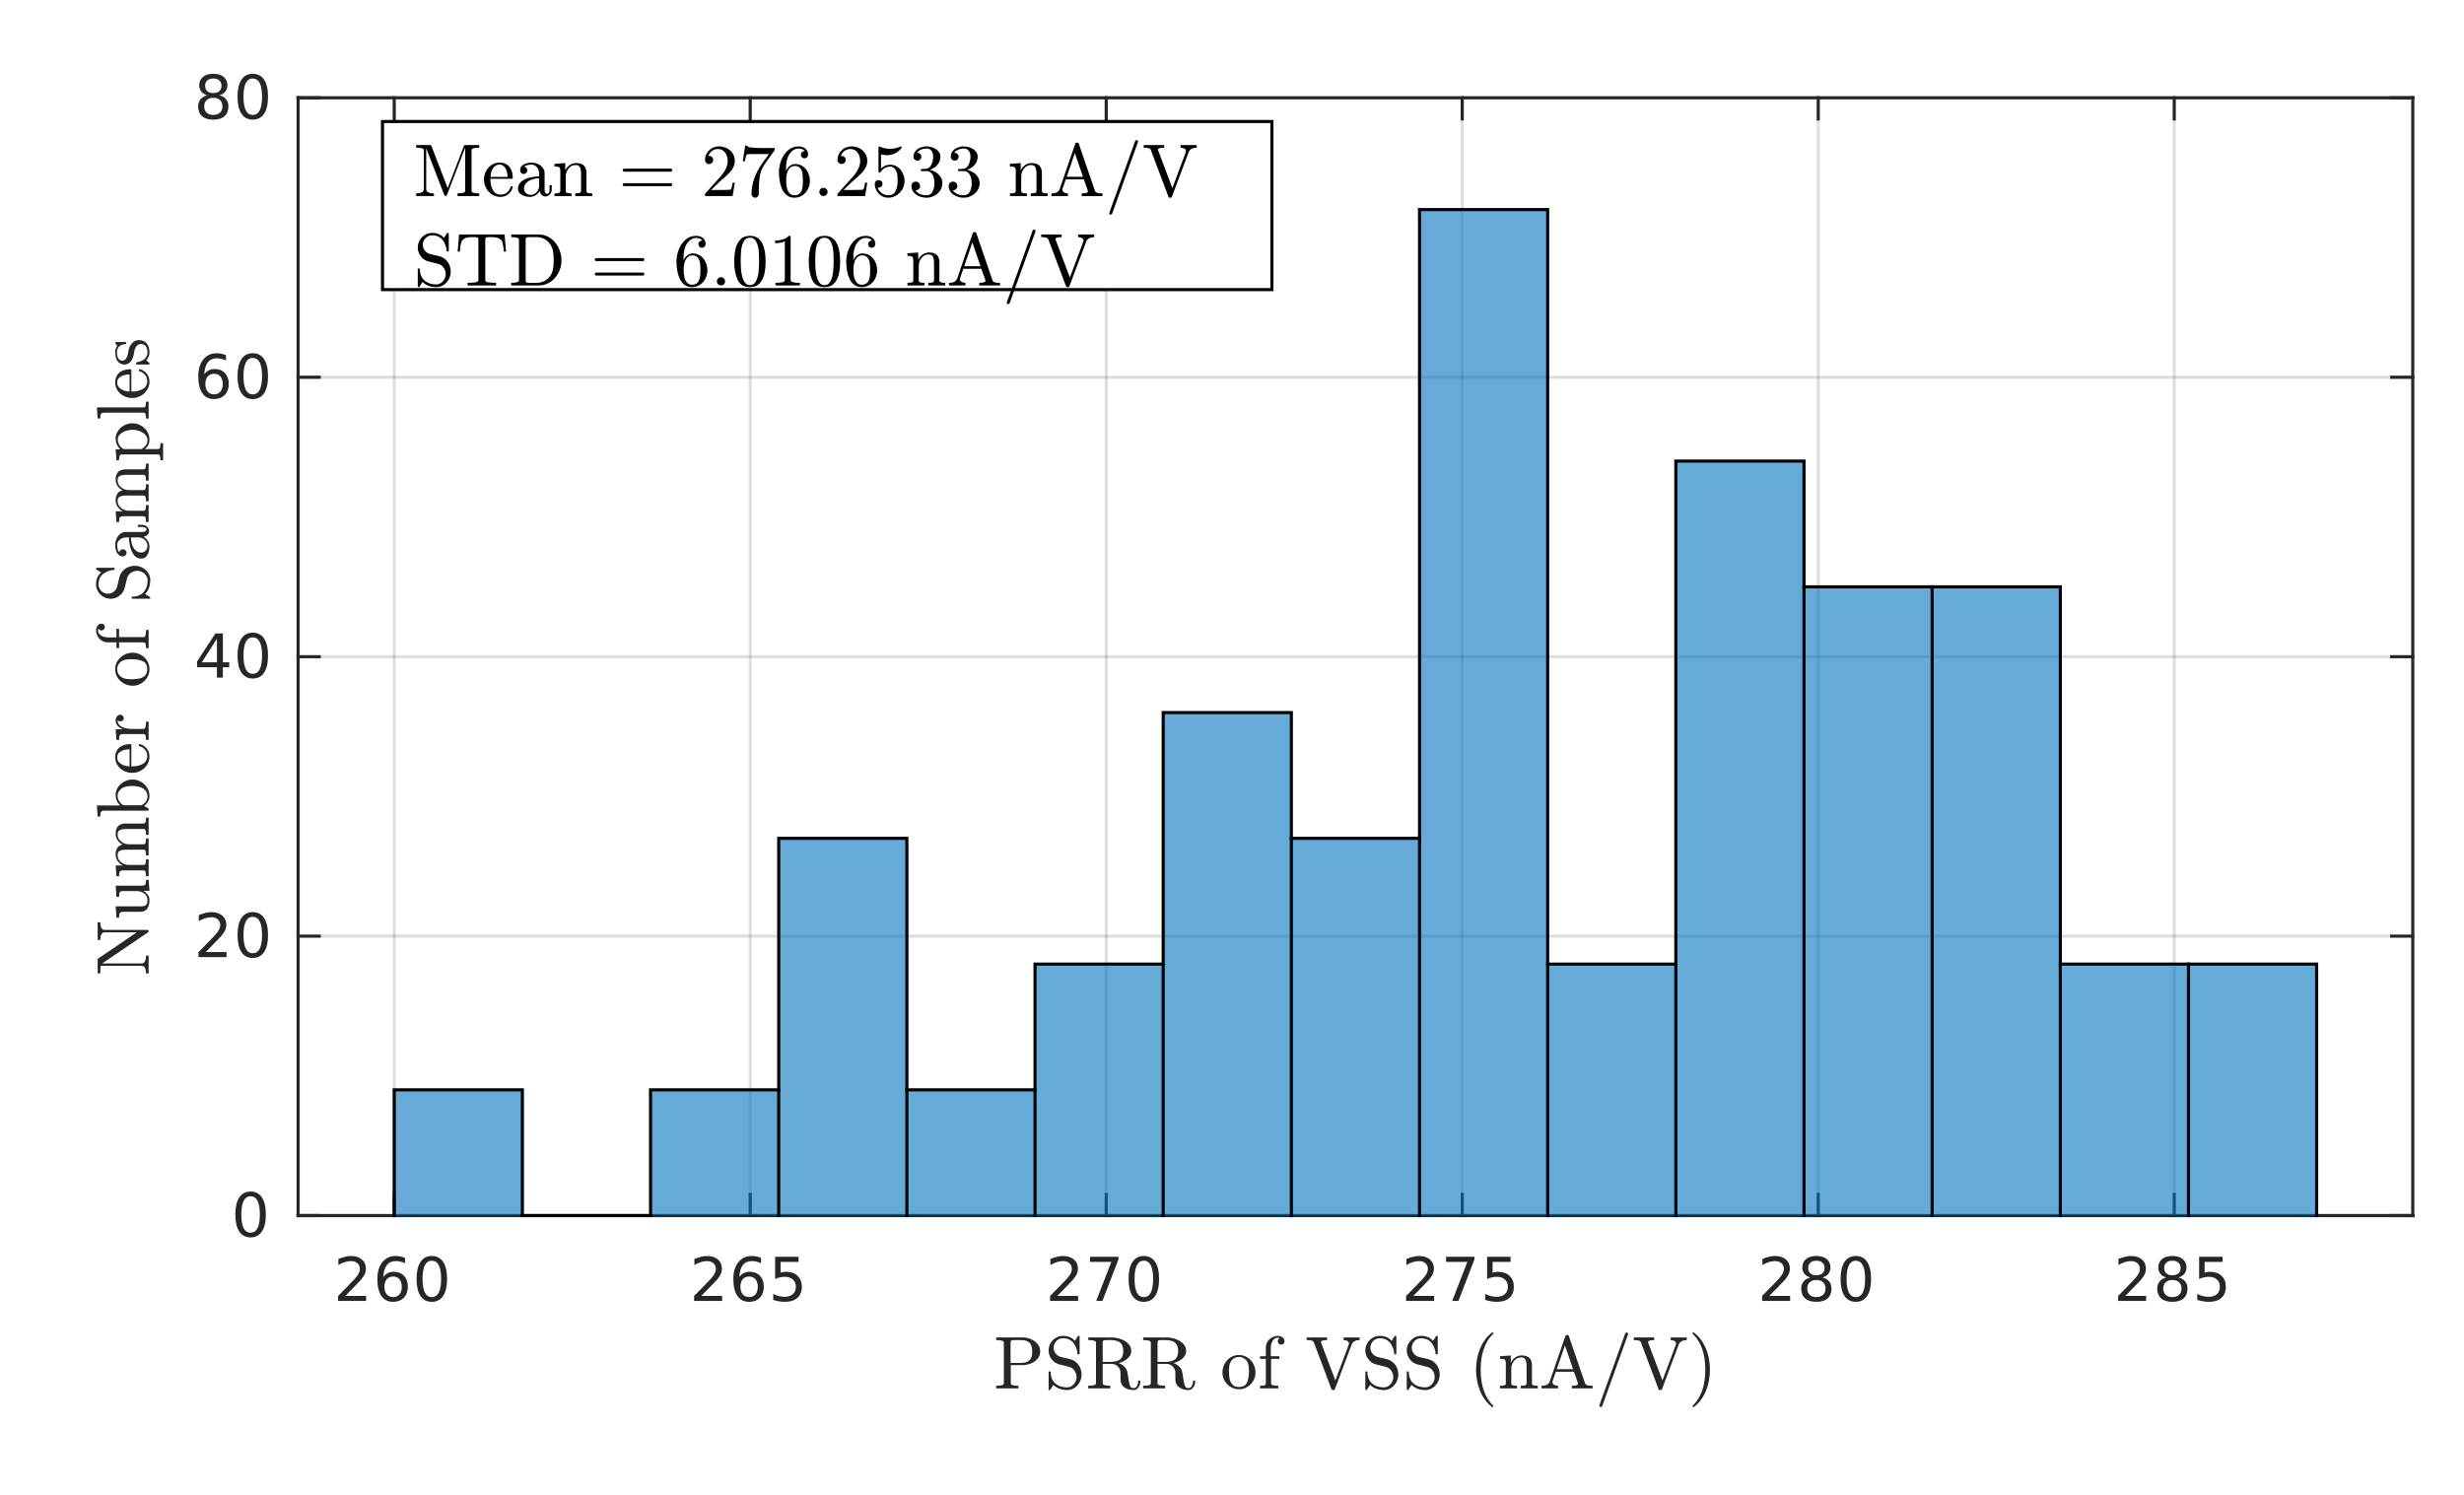<?xml version="1.0"?>
<!DOCTYPE svg PUBLIC '-//W3C//DTD SVG 1.0//EN'
          'http://www.w3.org/TR/2001/REC-SVG-20010904/DTD/svg10.dtd'>
<svg xmlns:xlink="http://www.w3.org/1999/xlink" style="fill-opacity:1; color-rendering:auto; color-interpolation:auto; text-rendering:auto; stroke:black; stroke-linecap:square; stroke-miterlimit:10; shape-rendering:auto; stroke-opacity:1; fill:black; stroke-dasharray:none; font-weight:normal; stroke-width:1; font-family:'Dialog'; font-style:normal; stroke-linejoin:miter; font-size:12px; stroke-dashoffset:0; image-rendering:auto;" width="529" height="321" xmlns="http://www.w3.org/2000/svg"
><rect width="100%" height="100%" fill="#808080" stroke="none"/><!--Generated by the Batik Graphics2D SVG Generator--><defs id="genericDefs"
  /><g
  ><defs id="defs1"
    ><clipPath clipPathUnits="userSpaceOnUse" id="clipPath1"
      ><path d="M0 0 L529 0 L529 321 L0 321 L0 0 Z"
      /></clipPath
    ></defs
    ><g style="fill:white; stroke:white;"
    ><rect x="0" y="0" width="529" style="clip-path:url(#clipPath1); stroke:none;" height="321"
    /></g
    ><g style="fill:white; text-rendering:optimizeSpeed; color-rendering:optimizeSpeed; image-rendering:optimizeSpeed; shape-rendering:crispEdges; stroke:white; color-interpolation:sRGB;"
    ><rect x="0" width="529" height="321" y="0" style="stroke:none;"
      /><path style="stroke:none;" d="M64 261 L518 261 L518 21 L64 21 Z"
    /></g
    ><g style="stroke-linecap:butt; fill-opacity:0.149; fill:rgb(38,38,38); text-rendering:geometricPrecision; image-rendering:optimizeQuality; color-rendering:optimizeQuality; stroke-linejoin:round; stroke:rgb(38,38,38); color-interpolation:linearRGB; stroke-width:0.667; stroke-opacity:0.149;"
    ><line y2="21" style="fill:none;" x1="84.636" x2="84.636" y1="261"
      /><line y2="21" style="fill:none;" x1="161.067" x2="161.067" y1="261"
      /><line y2="21" style="fill:none;" x1="237.498" x2="237.498" y1="261"
      /><line y2="21" style="fill:none;" x1="313.929" x2="313.929" y1="261"
      /><line y2="21" style="fill:none;" x1="390.36" x2="390.36" y1="261"
      /><line y2="21" style="fill:none;" x1="466.791" x2="466.791" y1="261"
      /><line y2="261" style="fill:none;" x1="518" x2="64" y1="261"
      /><line y2="201" style="fill:none;" x1="518" x2="64" y1="201"
      /><line y2="141" style="fill:none;" x1="518" x2="64" y1="141"
      /><line y2="81" style="fill:none;" x1="518" x2="64" y1="81"
      /><line y2="21" style="fill:none;" x1="518" x2="64" y1="21"
      /><line x1="64" x2="518" y1="261" style="stroke-linecap:square; fill-opacity:1; fill:none; stroke-opacity:1;" y2="261"
      /><line x1="64" x2="518" y1="21" style="stroke-linecap:square; fill-opacity:1; fill:none; stroke-opacity:1;" y2="21"
      /><line x1="84.636" x2="84.636" y1="261" style="stroke-linecap:square; fill-opacity:1; fill:none; stroke-opacity:1;" y2="256.46"
      /><line x1="161.067" x2="161.067" y1="261" style="stroke-linecap:square; fill-opacity:1; fill:none; stroke-opacity:1;" y2="256.46"
      /><line x1="237.498" x2="237.498" y1="261" style="stroke-linecap:square; fill-opacity:1; fill:none; stroke-opacity:1;" y2="256.46"
      /><line x1="313.929" x2="313.929" y1="261" style="stroke-linecap:square; fill-opacity:1; fill:none; stroke-opacity:1;" y2="256.46"
      /><line x1="390.36" x2="390.36" y1="261" style="stroke-linecap:square; fill-opacity:1; fill:none; stroke-opacity:1;" y2="256.46"
      /><line x1="466.791" x2="466.791" y1="261" style="stroke-linecap:square; fill-opacity:1; fill:none; stroke-opacity:1;" y2="256.46"
      /><line x1="84.636" x2="84.636" y1="21" style="stroke-linecap:square; fill-opacity:1; fill:none; stroke-opacity:1;" y2="25.54"
      /><line x1="161.067" x2="161.067" y1="21" style="stroke-linecap:square; fill-opacity:1; fill:none; stroke-opacity:1;" y2="25.54"
      /><line x1="237.498" x2="237.498" y1="21" style="stroke-linecap:square; fill-opacity:1; fill:none; stroke-opacity:1;" y2="25.54"
      /><line x1="313.929" x2="313.929" y1="21" style="stroke-linecap:square; fill-opacity:1; fill:none; stroke-opacity:1;" y2="25.54"
      /><line x1="390.36" x2="390.36" y1="21" style="stroke-linecap:square; fill-opacity:1; fill:none; stroke-opacity:1;" y2="25.54"
      /><line x1="466.791" x2="466.791" y1="21" style="stroke-linecap:square; fill-opacity:1; fill:none; stroke-opacity:1;" y2="25.54"
    /></g
    ><g transform="translate(84.636,266.333)" style="font-size:13.333px; fill:rgb(38,38,38); text-rendering:geometricPrecision; color-rendering:optimizeQuality; image-rendering:optimizeQuality; stroke:rgb(38,38,38); color-interpolation:linearRGB;"
    ><path style="stroke:none;" d="M-10.5 11.922 L-6.031 11.922 L-6.031 13 L-12.047 13 L-12.047 11.922 Q-11.312 11.172 -10.055 9.898 Q-8.797 8.625 -8.469 8.25 Q-7.859 7.562 -7.617 7.078 Q-7.375 6.594 -7.375 6.141 Q-7.375 5.375 -7.898 4.906 Q-8.422 4.438 -9.281 4.438 Q-9.891 4.438 -10.555 4.641 Q-11.219 4.844 -11.984 5.281 L-11.984 3.984 Q-11.203 3.672 -10.531 3.508 Q-9.859 3.344 -9.312 3.344 Q-7.828 3.344 -6.953 4.086 Q-6.078 4.828 -6.078 6.062 Q-6.078 6.641 -6.297 7.164 Q-6.516 7.688 -7.094 8.391 Q-7.25 8.578 -8.102 9.461 Q-8.953 10.344 -10.5 11.922 ZM-0.233 7.75 Q-1.108 7.75 -1.608 8.344 Q-2.108 8.938 -2.108 9.953 Q-2.108 10.984 -1.608 11.578 Q-1.108 12.172 -0.233 12.172 Q0.626 12.172 1.126 11.578 Q1.626 10.984 1.626 9.953 Q1.626 8.938 1.126 8.344 Q0.626 7.75 -0.233 7.75 ZM2.314 3.734 L2.314 4.906 Q1.829 4.672 1.337 4.555 Q0.845 4.438 0.36 4.438 Q-0.905 4.438 -1.577 5.289 Q-2.249 6.141 -2.343 7.875 Q-1.968 7.328 -1.405 7.031 Q-0.843 6.734 -0.155 6.734 Q1.267 6.734 2.095 7.602 Q2.923 8.469 2.923 9.953 Q2.923 11.422 2.056 12.305 Q1.189 13.188 -0.233 13.188 Q-1.89 13.188 -2.757 11.922 Q-3.624 10.656 -3.624 8.266 Q-3.624 6.031 -2.554 4.688 Q-1.483 3.344 0.314 3.344 Q0.782 3.344 1.274 3.445 Q1.767 3.547 2.314 3.734 ZM8.065 4.359 Q7.08 4.359 6.58 5.336 Q6.08 6.312 6.08 8.266 Q6.08 10.219 6.58 11.195 Q7.08 12.172 8.065 12.172 Q9.065 12.172 9.565 11.195 Q10.065 10.219 10.065 8.266 Q10.065 6.312 9.565 5.336 Q9.065 4.359 8.065 4.359 ZM8.065 3.344 Q9.658 3.344 10.502 4.609 Q11.346 5.875 11.346 8.266 Q11.346 10.656 10.502 11.922 Q9.658 13.188 8.065 13.188 Q6.487 13.188 5.643 11.922 Q4.799 10.656 4.799 8.266 Q4.799 5.875 5.643 4.609 Q6.487 3.344 8.065 3.344 Z"
    /></g
    ><g transform="translate(161.067,266.333)" style="font-size:13.333px; fill:rgb(38,38,38); text-rendering:geometricPrecision; color-rendering:optimizeQuality; image-rendering:optimizeQuality; stroke:rgb(38,38,38); color-interpolation:linearRGB;"
    ><path style="stroke:none;" d="M-10.5 11.922 L-6.031 11.922 L-6.031 13 L-12.047 13 L-12.047 11.922 Q-11.312 11.172 -10.055 9.898 Q-8.797 8.625 -8.469 8.25 Q-7.859 7.562 -7.617 7.078 Q-7.375 6.594 -7.375 6.141 Q-7.375 5.375 -7.898 4.906 Q-8.422 4.438 -9.281 4.438 Q-9.891 4.438 -10.555 4.641 Q-11.219 4.844 -11.984 5.281 L-11.984 3.984 Q-11.203 3.672 -10.531 3.508 Q-9.859 3.344 -9.312 3.344 Q-7.828 3.344 -6.953 4.086 Q-6.078 4.828 -6.078 6.062 Q-6.078 6.641 -6.297 7.164 Q-6.516 7.688 -7.094 8.391 Q-7.25 8.578 -8.102 9.461 Q-8.953 10.344 -10.5 11.922 ZM-0.233 7.75 Q-1.108 7.75 -1.608 8.344 Q-2.108 8.938 -2.108 9.953 Q-2.108 10.984 -1.608 11.578 Q-1.108 12.172 -0.233 12.172 Q0.626 12.172 1.126 11.578 Q1.626 10.984 1.626 9.953 Q1.626 8.938 1.126 8.344 Q0.626 7.75 -0.233 7.75 ZM2.314 3.734 L2.314 4.906 Q1.829 4.672 1.337 4.555 Q0.845 4.438 0.36 4.438 Q-0.905 4.438 -1.577 5.289 Q-2.249 6.141 -2.343 7.875 Q-1.968 7.328 -1.405 7.031 Q-0.843 6.734 -0.155 6.734 Q1.267 6.734 2.095 7.602 Q2.923 8.469 2.923 9.953 Q2.923 11.422 2.056 12.305 Q1.189 13.188 -0.233 13.188 Q-1.89 13.188 -2.757 11.922 Q-3.624 10.656 -3.624 8.266 Q-3.624 6.031 -2.554 4.688 Q-1.483 3.344 0.314 3.344 Q0.782 3.344 1.274 3.445 Q1.767 3.547 2.314 3.734 ZM5.346 3.516 L10.377 3.516 L10.377 4.609 L6.518 4.609 L6.518 6.922 Q6.799 6.828 7.08 6.781 Q7.362 6.734 7.627 6.734 Q9.221 6.734 10.151 7.602 Q11.08 8.469 11.08 9.953 Q11.08 11.484 10.127 12.336 Q9.174 13.188 7.44 13.188 Q6.846 13.188 6.221 13.086 Q5.596 12.984 4.94 12.781 L4.94 11.484 Q5.518 11.797 6.127 11.953 Q6.737 12.109 7.408 12.109 Q8.518 12.109 9.158 11.531 Q9.799 10.953 9.799 9.953 Q9.799 8.969 9.158 8.391 Q8.518 7.812 7.408 7.812 Q6.893 7.812 6.385 7.93 Q5.877 8.047 5.346 8.281 L5.346 3.516 Z"
    /></g
    ><g transform="translate(237.498,266.333)" style="font-size:13.333px; fill:rgb(38,38,38); text-rendering:geometricPrecision; color-rendering:optimizeQuality; image-rendering:optimizeQuality; stroke:rgb(38,38,38); color-interpolation:linearRGB;"
    ><path style="stroke:none;" d="M-10.5 11.922 L-6.031 11.922 L-6.031 13 L-12.047 13 L-12.047 11.922 Q-11.312 11.172 -10.055 9.898 Q-8.797 8.625 -8.469 8.25 Q-7.859 7.562 -7.617 7.078 Q-7.375 6.594 -7.375 6.141 Q-7.375 5.375 -7.898 4.906 Q-8.422 4.438 -9.281 4.438 Q-9.891 4.438 -10.555 4.641 Q-11.219 4.844 -11.984 5.281 L-11.984 3.984 Q-11.203 3.672 -10.531 3.508 Q-9.859 3.344 -9.312 3.344 Q-7.828 3.344 -6.953 4.086 Q-6.078 4.828 -6.078 6.062 Q-6.078 6.641 -6.297 7.164 Q-6.516 7.688 -7.094 8.391 Q-7.25 8.578 -8.102 9.461 Q-8.953 10.344 -10.5 11.922 ZM-3.468 3.516 L2.626 3.516 L2.626 4.062 L-0.811 13 L-2.155 13 L1.095 4.609 L-3.468 4.609 L-3.468 3.516 ZM8.065 4.359 Q7.08 4.359 6.58 5.336 Q6.08 6.312 6.08 8.266 Q6.08 10.219 6.58 11.195 Q7.08 12.172 8.065 12.172 Q9.065 12.172 9.565 11.195 Q10.065 10.219 10.065 8.266 Q10.065 6.312 9.565 5.336 Q9.065 4.359 8.065 4.359 ZM8.065 3.344 Q9.658 3.344 10.502 4.609 Q11.346 5.875 11.346 8.266 Q11.346 10.656 10.502 11.922 Q9.658 13.188 8.065 13.188 Q6.487 13.188 5.643 11.922 Q4.799 10.656 4.799 8.266 Q4.799 5.875 5.643 4.609 Q6.487 3.344 8.065 3.344 Z"
    /></g
    ><g transform="translate(313.929,266.333)" style="font-size:13.333px; fill:rgb(38,38,38); text-rendering:geometricPrecision; color-rendering:optimizeQuality; image-rendering:optimizeQuality; stroke:rgb(38,38,38); color-interpolation:linearRGB;"
    ><path style="stroke:none;" d="M-10.5 11.922 L-6.031 11.922 L-6.031 13 L-12.047 13 L-12.047 11.922 Q-11.312 11.172 -10.055 9.898 Q-8.797 8.625 -8.469 8.25 Q-7.859 7.562 -7.617 7.078 Q-7.375 6.594 -7.375 6.141 Q-7.375 5.375 -7.898 4.906 Q-8.422 4.438 -9.281 4.438 Q-9.891 4.438 -10.555 4.641 Q-11.219 4.844 -11.984 5.281 L-11.984 3.984 Q-11.203 3.672 -10.531 3.508 Q-9.859 3.344 -9.312 3.344 Q-7.828 3.344 -6.953 4.086 Q-6.078 4.828 -6.078 6.062 Q-6.078 6.641 -6.297 7.164 Q-6.516 7.688 -7.094 8.391 Q-7.25 8.578 -8.102 9.461 Q-8.953 10.344 -10.5 11.922 ZM-3.468 3.516 L2.626 3.516 L2.626 4.062 L-0.811 13 L-2.155 13 L1.095 4.609 L-3.468 4.609 L-3.468 3.516 ZM5.346 3.516 L10.377 3.516 L10.377 4.609 L6.518 4.609 L6.518 6.922 Q6.799 6.828 7.08 6.781 Q7.362 6.734 7.627 6.734 Q9.221 6.734 10.151 7.602 Q11.08 8.469 11.08 9.953 Q11.08 11.484 10.127 12.336 Q9.174 13.188 7.44 13.188 Q6.846 13.188 6.221 13.086 Q5.596 12.984 4.94 12.781 L4.94 11.484 Q5.518 11.797 6.127 11.953 Q6.737 12.109 7.408 12.109 Q8.518 12.109 9.158 11.531 Q9.799 10.953 9.799 9.953 Q9.799 8.969 9.158 8.391 Q8.518 7.812 7.408 7.812 Q6.893 7.812 6.385 7.93 Q5.877 8.047 5.346 8.281 L5.346 3.516 Z"
    /></g
    ><g transform="translate(390.36,266.333)" style="font-size:13.333px; fill:rgb(38,38,38); text-rendering:geometricPrecision; color-rendering:optimizeQuality; image-rendering:optimizeQuality; stroke:rgb(38,38,38); color-interpolation:linearRGB;"
    ><path style="stroke:none;" d="M-10.5 11.922 L-6.031 11.922 L-6.031 13 L-12.047 13 L-12.047 11.922 Q-11.312 11.172 -10.055 9.898 Q-8.797 8.625 -8.469 8.25 Q-7.859 7.562 -7.617 7.078 Q-7.375 6.594 -7.375 6.141 Q-7.375 5.375 -7.898 4.906 Q-8.422 4.438 -9.281 4.438 Q-9.891 4.438 -10.555 4.641 Q-11.219 4.844 -11.984 5.281 L-11.984 3.984 Q-11.203 3.672 -10.531 3.508 Q-9.859 3.344 -9.312 3.344 Q-7.828 3.344 -6.953 4.086 Q-6.078 4.828 -6.078 6.062 Q-6.078 6.641 -6.297 7.164 Q-6.516 7.688 -7.094 8.391 Q-7.25 8.578 -8.102 9.461 Q-8.953 10.344 -10.5 11.922 ZM-0.405 8.5 Q-1.311 8.5 -1.835 8.992 Q-2.358 9.484 -2.358 10.328 Q-2.358 11.188 -1.835 11.68 Q-1.311 12.172 -0.405 12.172 Q0.517 12.172 1.04 11.68 Q1.564 11.188 1.564 10.328 Q1.564 9.484 1.04 8.992 Q0.517 8.5 -0.405 8.5 ZM-1.686 7.953 Q-2.499 7.75 -2.96 7.188 Q-3.421 6.625 -3.421 5.812 Q-3.421 4.672 -2.616 4.008 Q-1.811 3.344 -0.405 3.344 Q1.017 3.344 1.821 4.008 Q2.626 4.672 2.626 5.812 Q2.626 6.625 2.165 7.188 Q1.704 7.75 0.892 7.953 Q1.814 8.172 2.329 8.797 Q2.845 9.422 2.845 10.328 Q2.845 11.719 2.009 12.453 Q1.173 13.188 -0.405 13.188 Q-1.968 13.188 -2.811 12.453 Q-3.655 11.719 -3.655 10.328 Q-3.655 9.422 -3.132 8.797 Q-2.608 8.172 -1.686 7.953 ZM-2.155 5.922 Q-2.155 6.672 -1.694 7.078 Q-1.233 7.484 -0.405 7.484 Q0.423 7.484 0.892 7.078 Q1.36 6.672 1.36 5.922 Q1.36 5.188 0.892 4.773 Q0.423 4.359 -0.405 4.359 Q-1.233 4.359 -1.694 4.773 Q-2.155 5.188 -2.155 5.922 ZM8.065 4.359 Q7.08 4.359 6.58 5.336 Q6.08 6.312 6.08 8.266 Q6.08 10.219 6.58 11.195 Q7.08 12.172 8.065 12.172 Q9.065 12.172 9.565 11.195 Q10.065 10.219 10.065 8.266 Q10.065 6.312 9.565 5.336 Q9.065 4.359 8.065 4.359 ZM8.065 3.344 Q9.658 3.344 10.502 4.609 Q11.346 5.875 11.346 8.266 Q11.346 10.656 10.502 11.922 Q9.658 13.188 8.065 13.188 Q6.487 13.188 5.643 11.922 Q4.799 10.656 4.799 8.266 Q4.799 5.875 5.643 4.609 Q6.487 3.344 8.065 3.344 Z"
    /></g
    ><g transform="translate(466.791,266.333)" style="font-size:13.333px; fill:rgb(38,38,38); text-rendering:geometricPrecision; color-rendering:optimizeQuality; image-rendering:optimizeQuality; stroke:rgb(38,38,38); color-interpolation:linearRGB;"
    ><path style="stroke:none;" d="M-10.5 11.922 L-6.031 11.922 L-6.031 13 L-12.047 13 L-12.047 11.922 Q-11.312 11.172 -10.055 9.898 Q-8.797 8.625 -8.469 8.25 Q-7.859 7.562 -7.617 7.078 Q-7.375 6.594 -7.375 6.141 Q-7.375 5.375 -7.898 4.906 Q-8.422 4.438 -9.281 4.438 Q-9.891 4.438 -10.555 4.641 Q-11.219 4.844 -11.984 5.281 L-11.984 3.984 Q-11.203 3.672 -10.531 3.508 Q-9.859 3.344 -9.312 3.344 Q-7.828 3.344 -6.953 4.086 Q-6.078 4.828 -6.078 6.062 Q-6.078 6.641 -6.297 7.164 Q-6.516 7.688 -7.094 8.391 Q-7.25 8.578 -8.102 9.461 Q-8.953 10.344 -10.5 11.922 ZM-0.405 8.5 Q-1.311 8.5 -1.835 8.992 Q-2.358 9.484 -2.358 10.328 Q-2.358 11.188 -1.835 11.68 Q-1.311 12.172 -0.405 12.172 Q0.517 12.172 1.04 11.68 Q1.564 11.188 1.564 10.328 Q1.564 9.484 1.04 8.992 Q0.517 8.5 -0.405 8.5 ZM-1.686 7.953 Q-2.499 7.75 -2.96 7.188 Q-3.421 6.625 -3.421 5.812 Q-3.421 4.672 -2.616 4.008 Q-1.811 3.344 -0.405 3.344 Q1.017 3.344 1.821 4.008 Q2.626 4.672 2.626 5.812 Q2.626 6.625 2.165 7.188 Q1.704 7.75 0.892 7.953 Q1.814 8.172 2.329 8.797 Q2.845 9.422 2.845 10.328 Q2.845 11.719 2.009 12.453 Q1.173 13.188 -0.405 13.188 Q-1.968 13.188 -2.811 12.453 Q-3.655 11.719 -3.655 10.328 Q-3.655 9.422 -3.132 8.797 Q-2.608 8.172 -1.686 7.953 ZM-2.155 5.922 Q-2.155 6.672 -1.694 7.078 Q-1.233 7.484 -0.405 7.484 Q0.423 7.484 0.892 7.078 Q1.36 6.672 1.36 5.922 Q1.36 5.188 0.892 4.773 Q0.423 4.359 -0.405 4.359 Q-1.233 4.359 -1.694 4.773 Q-2.155 5.188 -2.155 5.922 ZM5.346 3.516 L10.377 3.516 L10.377 4.609 L6.518 4.609 L6.518 6.922 Q6.799 6.828 7.08 6.781 Q7.362 6.734 7.627 6.734 Q9.221 6.734 10.151 7.602 Q11.08 8.469 11.08 9.953 Q11.08 11.484 10.127 12.336 Q9.174 13.188 7.44 13.188 Q6.846 13.188 6.221 13.086 Q5.596 12.984 4.94 12.781 L4.94 11.484 Q5.518 11.797 6.127 11.953 Q6.737 12.109 7.408 12.109 Q8.518 12.109 9.158 11.531 Q9.799 10.953 9.799 9.953 Q9.799 8.969 9.158 8.391 Q8.518 7.812 7.408 7.812 Q6.893 7.812 6.385 7.93 Q5.877 8.047 5.346 8.281 L5.346 3.516 Z"
    /></g
    ><g transform="translate(291,284.667)" style="font-size:16px; fill:rgb(38,38,38); text-rendering:geometricPrecision; image-rendering:optimizeQuality; color-rendering:optimizeQuality; font-family:'mwa_cmr10'; stroke:rgb(38,38,38); color-interpolation:linearRGB;"
    ><path style="stroke:none;" d="M-77.136 13.44 L-77.136 12.877 Q-75.479 12.877 -75.479 12.362 L-75.479 3.581 Q-75.479 3.065 -77.136 3.065 L-77.136 2.502 L-71.433 2.502 Q-70.558 2.502 -69.683 2.862 Q-68.808 3.221 -68.245 3.909 Q-67.683 4.596 -67.683 5.518 Q-67.683 6.409 -68.253 7.081 Q-68.823 7.752 -69.69 8.096 Q-70.558 8.44 -71.433 8.44 L-73.995 8.44 L-73.995 12.362 Q-73.995 12.877 -72.354 12.877 L-72.354 13.44 L-77.136 13.44 ZM-74.042 7.971 L-71.87 7.971 Q-70.995 7.971 -70.448 7.713 Q-69.901 7.456 -69.643 6.924 Q-69.386 6.393 -69.386 5.518 Q-69.386 4.206 -69.964 3.635 Q-70.542 3.065 -71.87 3.065 L-73.229 3.065 Q-73.526 3.065 -73.683 3.088 Q-73.839 3.112 -73.94 3.229 Q-74.042 3.346 -74.042 3.581 L-74.042 7.971 Z"
      /><path style="stroke:none;" d="M-65.872 13.674 L-65.872 9.924 Q-65.872 9.799 -65.731 9.799 L-65.543 9.799 Q-65.497 9.799 -65.458 9.838 Q-65.418 9.877 -65.418 9.924 Q-65.418 11.502 -64.442 12.362 Q-63.465 13.221 -61.887 13.221 Q-61.34 13.221 -60.872 12.901 Q-60.403 12.581 -60.137 12.065 Q-59.872 11.549 -59.872 10.987 Q-59.872 10.502 -60.067 10.049 Q-60.262 9.596 -60.63 9.26 Q-60.997 8.924 -61.465 8.815 L-63.544 8.299 Q-64.575 8.034 -65.223 7.182 Q-65.872 6.331 -65.872 5.284 Q-65.872 4.456 -65.45 3.729 Q-65.028 3.002 -64.317 2.581 Q-63.606 2.159 -62.778 2.159 Q-61.169 2.159 -60.231 3.237 L-59.575 2.206 Q-59.528 2.159 -59.465 2.159 L-59.356 2.159 Q-59.309 2.159 -59.262 2.19 Q-59.215 2.221 -59.215 2.284 L-59.215 6.002 Q-59.215 6.143 -59.356 6.143 L-59.544 6.143 Q-59.684 6.143 -59.684 6.002 Q-59.684 5.596 -59.825 5.112 Q-59.965 4.627 -60.208 4.182 Q-60.45 3.737 -60.731 3.456 Q-61.497 2.674 -62.778 2.674 Q-63.325 2.674 -63.786 2.948 Q-64.247 3.221 -64.52 3.698 Q-64.793 4.174 -64.793 4.706 Q-64.793 5.393 -64.364 5.948 Q-63.934 6.502 -63.247 6.69 L-61.169 7.19 Q-60.653 7.315 -60.2 7.643 Q-59.747 7.971 -59.442 8.401 Q-59.137 8.831 -58.965 9.354 Q-58.794 9.877 -58.794 10.44 Q-58.794 11.315 -59.192 12.081 Q-59.59 12.846 -60.309 13.323 Q-61.028 13.799 -61.887 13.799 Q-62.419 13.799 -62.973 13.682 Q-63.528 13.565 -63.997 13.315 Q-64.465 13.065 -64.856 12.69 L-65.528 13.752 Q-65.575 13.799 -65.637 13.799 L-65.731 13.799 Q-65.872 13.799 -65.872 13.674 Z"
      /><path style="stroke:none;" d="M-57.358 13.44 L-57.358 12.877 Q-55.702 12.877 -55.702 12.362 L-55.702 3.581 Q-55.702 3.065 -57.358 3.065 L-57.358 2.502 L-52.327 2.502 Q-51.436 2.502 -50.444 2.831 Q-49.452 3.159 -48.787 3.823 Q-48.123 4.487 -48.123 5.409 Q-48.123 6.081 -48.53 6.604 Q-48.936 7.127 -49.561 7.487 Q-50.186 7.846 -50.842 8.002 Q-50.123 8.252 -49.584 8.799 Q-49.045 9.346 -48.936 10.049 L-48.717 11.471 Q-48.561 12.424 -48.389 12.901 Q-48.217 13.377 -47.623 13.377 Q-47.123 13.377 -46.881 12.909 Q-46.639 12.44 -46.639 11.893 Q-46.639 11.846 -46.584 11.799 Q-46.53 11.752 -46.483 11.752 L-46.327 11.752 Q-46.17 11.752 -46.17 11.971 Q-46.17 12.409 -46.342 12.823 Q-46.514 13.237 -46.842 13.518 Q-47.17 13.799 -47.608 13.799 Q-48.764 13.799 -49.6 13.221 Q-50.436 12.643 -50.436 11.534 L-50.436 10.112 Q-50.436 9.315 -50.991 8.745 Q-51.545 8.174 -52.342 8.174 L-54.264 8.174 L-54.264 12.362 Q-54.264 12.877 -52.623 12.877 L-52.623 13.44 L-57.358 13.44 ZM-54.264 7.752 L-52.561 7.752 Q-51.233 7.752 -50.537 7.221 Q-49.842 6.69 -49.842 5.409 Q-49.842 4.127 -50.53 3.596 Q-51.217 3.065 -52.561 3.065 L-53.452 3.065 Q-53.748 3.065 -53.905 3.088 Q-54.061 3.112 -54.162 3.229 Q-54.264 3.346 -54.264 3.581 L-54.264 7.752 Z"
      /><path style="stroke:none;" d="M-45.58 13.44 L-45.58 12.877 Q-43.924 12.877 -43.924 12.362 L-43.924 3.581 Q-43.924 3.065 -45.58 3.065 L-45.58 2.502 L-40.549 2.502 Q-39.658 2.502 -38.666 2.831 Q-37.674 3.159 -37.01 3.823 Q-36.346 4.487 -36.346 5.409 Q-36.346 6.081 -36.752 6.604 Q-37.158 7.127 -37.783 7.487 Q-38.408 7.846 -39.064 8.002 Q-38.346 8.252 -37.806 8.799 Q-37.267 9.346 -37.158 10.049 L-36.939 11.471 Q-36.783 12.424 -36.611 12.901 Q-36.439 13.377 -35.846 13.377 Q-35.346 13.377 -35.103 12.909 Q-34.861 12.44 -34.861 11.893 Q-34.861 11.846 -34.806 11.799 Q-34.752 11.752 -34.705 11.752 L-34.549 11.752 Q-34.392 11.752 -34.392 11.971 Q-34.392 12.409 -34.564 12.823 Q-34.736 13.237 -35.064 13.518 Q-35.392 13.799 -35.83 13.799 Q-36.986 13.799 -37.822 13.221 Q-38.658 12.643 -38.658 11.534 L-38.658 10.112 Q-38.658 9.315 -39.213 8.745 Q-39.767 8.174 -40.564 8.174 L-42.486 8.174 L-42.486 12.362 Q-42.486 12.877 -40.846 12.877 L-40.846 13.44 L-45.58 13.44 ZM-42.486 7.752 L-40.783 7.752 Q-39.455 7.752 -38.76 7.221 Q-38.064 6.69 -38.064 5.409 Q-38.064 4.127 -38.752 3.596 Q-39.439 3.065 -40.783 3.065 L-41.674 3.065 Q-41.971 3.065 -42.127 3.088 Q-42.283 3.112 -42.385 3.229 Q-42.486 3.346 -42.486 3.581 L-42.486 7.752 Z"
      /><path style="stroke:none;" d="M-25 13.627 Q-25.953 13.627 -26.773 13.135 Q-27.594 12.643 -28.07 11.823 Q-28.547 11.002 -28.547 10.034 Q-28.547 9.299 -28.289 8.62 Q-28.031 7.94 -27.539 7.401 Q-27.047 6.862 -26.398 6.565 Q-25.75 6.268 -25 6.268 Q-24.016 6.268 -23.203 6.784 Q-22.391 7.299 -21.922 8.174 Q-21.453 9.049 -21.453 10.034 Q-21.453 10.987 -21.93 11.815 Q-22.406 12.643 -23.227 13.135 Q-24.047 13.627 -25 13.627 ZM-25 13.143 Q-23.719 13.143 -23.289 12.213 Q-22.86 11.284 -22.86 9.846 Q-22.86 9.049 -22.945 8.518 Q-23.031 7.987 -23.313 7.565 Q-23.5 7.299 -23.773 7.096 Q-24.047 6.893 -24.36 6.792 Q-24.672 6.69 -25 6.69 Q-25.5 6.69 -25.945 6.917 Q-26.391 7.143 -26.688 7.565 Q-26.985 8.018 -27.07 8.557 Q-27.156 9.096 -27.156 9.846 Q-27.156 10.752 -27 11.463 Q-26.844 12.174 -26.367 12.659 Q-25.891 13.143 -25 13.143 Z"
      /><path style="stroke:none;" d="M-20.484 13.44 L-20.484 12.877 Q-19.938 12.877 -19.586 12.791 Q-19.234 12.706 -19.234 12.362 L-19.234 7.096 L-20.469 7.096 L-20.469 6.534 L-19.234 6.534 L-19.234 4.627 Q-19.234 4.112 -19.023 3.659 Q-18.813 3.206 -18.445 2.87 Q-18.078 2.534 -17.609 2.346 Q-17.141 2.159 -16.625 2.159 Q-16.094 2.159 -15.656 2.479 Q-15.219 2.799 -15.219 3.331 Q-15.219 3.627 -15.43 3.838 Q-15.641 4.049 -15.938 4.049 Q-16.25 4.049 -16.461 3.838 Q-16.672 3.627 -16.672 3.331 Q-16.672 2.831 -16.25 2.659 Q-16.5 2.565 -16.703 2.565 Q-17.172 2.565 -17.508 2.901 Q-17.844 3.237 -18.008 3.713 Q-18.172 4.19 -18.172 4.659 L-18.172 6.534 L-16.328 6.534 L-16.328 7.096 L-18.109 7.096 L-18.109 12.362 Q-18.109 12.69 -17.641 12.784 Q-17.172 12.877 -16.563 12.877 L-16.563 13.44 L-20.484 13.44 Z"
      /><path style="stroke:none;" d="M-5.137 13.627 L-8.918 3.581 Q-9.059 3.237 -9.457 3.151 Q-9.856 3.065 -10.465 3.065 L-10.465 2.502 L-6.075 2.502 L-6.075 3.065 Q-7.403 3.065 -7.403 3.487 Q-7.387 3.502 -7.387 3.526 Q-7.387 3.549 -7.387 3.581 L-4.309 11.737 L-1.419 4.018 Q-1.387 3.956 -1.387 3.815 Q-1.387 3.424 -1.747 3.245 Q-2.106 3.065 -2.543 3.065 L-2.543 2.502 L0.91 2.502 L0.91 3.065 Q0.3 3.065 -0.153 3.292 Q-0.606 3.518 -0.809 4.018 L-4.418 13.627 Q-4.465 13.799 -4.684 13.799 L-4.887 13.799 Q-5.09 13.799 -5.137 13.627 Z"
      /><path style="stroke:none;" d="M2.128 13.674 L2.128 9.924 Q2.128 9.799 2.269 9.799 L2.457 9.799 Q2.503 9.799 2.542 9.838 Q2.582 9.877 2.582 9.924 Q2.582 11.502 3.558 12.362 Q4.535 13.221 6.113 13.221 Q6.66 13.221 7.128 12.901 Q7.597 12.581 7.863 12.065 Q8.128 11.549 8.128 10.987 Q8.128 10.502 7.933 10.049 Q7.738 9.596 7.371 9.26 Q7.003 8.924 6.535 8.815 L4.457 8.299 Q3.425 8.034 2.777 7.182 Q2.128 6.331 2.128 5.284 Q2.128 4.456 2.55 3.729 Q2.972 3.002 3.683 2.581 Q4.394 2.159 5.222 2.159 Q6.832 2.159 7.769 3.237 L8.425 2.206 Q8.472 2.159 8.535 2.159 L8.644 2.159 Q8.691 2.159 8.738 2.19 Q8.785 2.221 8.785 2.284 L8.785 6.002 Q8.785 6.143 8.644 6.143 L8.457 6.143 Q8.316 6.143 8.316 6.002 Q8.316 5.596 8.175 5.112 Q8.035 4.627 7.793 4.182 Q7.55 3.737 7.269 3.456 Q6.503 2.674 5.222 2.674 Q4.675 2.674 4.214 2.948 Q3.753 3.221 3.48 3.698 Q3.207 4.174 3.207 4.706 Q3.207 5.393 3.636 5.948 Q4.066 6.502 4.753 6.69 L6.832 7.19 Q7.347 7.315 7.8 7.643 Q8.253 7.971 8.558 8.401 Q8.863 8.831 9.035 9.354 Q9.207 9.877 9.207 10.44 Q9.207 11.315 8.808 12.081 Q8.41 12.846 7.691 13.323 Q6.972 13.799 6.113 13.799 Q5.582 13.799 5.027 13.682 Q4.472 13.565 4.003 13.315 Q3.535 13.065 3.144 12.69 L2.472 13.752 Q2.425 13.799 2.363 13.799 L2.269 13.799 Q2.128 13.799 2.128 13.674 Z"
      /><path style="stroke:none;" d="M11.017 13.674 L11.017 9.924 Q11.017 9.799 11.158 9.799 L11.345 9.799 Q11.392 9.799 11.431 9.838 Q11.47 9.877 11.47 9.924 Q11.47 11.502 12.447 12.362 Q13.424 13.221 15.002 13.221 Q15.549 13.221 16.017 12.901 Q16.486 12.581 16.752 12.065 Q17.017 11.549 17.017 10.987 Q17.017 10.502 16.822 10.049 Q16.627 9.596 16.259 9.26 Q15.892 8.924 15.424 8.815 L13.345 8.299 Q12.314 8.034 11.666 7.182 Q11.017 6.331 11.017 5.284 Q11.017 4.456 11.439 3.729 Q11.861 3.002 12.572 2.581 Q13.283 2.159 14.111 2.159 Q15.72 2.159 16.658 3.237 L17.314 2.206 Q17.361 2.159 17.424 2.159 L17.533 2.159 Q17.58 2.159 17.627 2.19 Q17.674 2.221 17.674 2.284 L17.674 6.002 Q17.674 6.143 17.533 6.143 L17.346 6.143 Q17.205 6.143 17.205 6.002 Q17.205 5.596 17.064 5.112 Q16.924 4.627 16.681 4.182 Q16.439 3.737 16.158 3.456 Q15.392 2.674 14.111 2.674 Q13.564 2.674 13.103 2.948 Q12.642 3.221 12.369 3.698 Q12.095 4.174 12.095 4.706 Q12.095 5.393 12.525 5.948 Q12.955 6.502 13.642 6.69 L15.72 7.19 Q16.236 7.315 16.689 7.643 Q17.142 7.971 17.447 8.401 Q17.752 8.831 17.924 9.354 Q18.096 9.877 18.096 10.44 Q18.096 11.315 17.697 12.081 Q17.299 12.846 16.58 13.323 Q15.861 13.799 15.002 13.799 Q14.47 13.799 13.916 13.682 Q13.361 13.565 12.892 13.315 Q12.424 13.065 12.033 12.69 L11.361 13.752 Q11.314 13.799 11.252 13.799 L11.158 13.799 Q11.017 13.799 11.017 13.674 Z"
      /><path style="stroke:none;" d="M29.302 17.409 Q28.412 16.706 27.763 15.799 Q27.115 14.893 26.708 13.854 Q26.302 12.815 26.099 11.69 Q25.896 10.565 25.896 9.44 Q25.896 8.284 26.099 7.159 Q26.302 6.034 26.716 4.995 Q27.13 3.956 27.779 3.049 Q28.427 2.143 29.302 1.471 Q29.302 1.44 29.38 1.44 L29.521 1.44 Q29.568 1.44 29.607 1.479 Q29.646 1.518 29.646 1.581 Q29.646 1.643 29.615 1.674 Q28.833 2.44 28.318 3.315 Q27.802 4.19 27.482 5.182 Q27.162 6.174 27.021 7.229 Q26.88 8.284 26.88 9.44 Q26.88 14.534 29.599 17.174 Q29.646 17.221 29.646 17.299 Q29.646 17.346 29.607 17.393 Q29.568 17.44 29.521 17.44 L29.38 17.44 Q29.302 17.44 29.302 17.409 Z"
      /><path style="stroke:none;" d="M31.04 13.44 L31.04 12.877 Q31.587 12.877 31.938 12.791 Q32.29 12.706 32.29 12.362 L32.29 8.002 Q32.29 7.565 32.157 7.377 Q32.024 7.19 31.782 7.143 Q31.54 7.096 31.04 7.096 L31.04 6.534 L33.352 6.362 L33.352 7.924 Q33.681 7.237 34.306 6.799 Q34.931 6.362 35.681 6.362 Q36.79 6.362 37.345 6.893 Q37.899 7.424 37.899 8.518 L37.899 12.362 Q37.899 12.706 38.251 12.791 Q38.602 12.877 39.149 12.877 L39.149 13.44 L35.493 13.44 L35.493 12.877 Q36.04 12.877 36.392 12.791 Q36.743 12.706 36.743 12.362 L36.743 8.565 Q36.743 7.784 36.517 7.284 Q36.29 6.784 35.587 6.784 Q34.649 6.784 34.056 7.526 Q33.462 8.268 33.462 9.206 L33.462 12.362 Q33.462 12.706 33.813 12.791 Q34.165 12.877 34.696 12.877 L34.696 13.44 L31.04 13.44 Z"
      /><path style="stroke:none;" d="M39.96 13.44 L39.96 12.877 Q41.398 12.877 41.726 11.924 L45.085 2.159 Q45.132 1.987 45.335 1.987 L45.538 1.987 Q45.757 1.987 45.804 2.159 L49.304 12.362 Q49.46 12.706 49.874 12.791 Q50.288 12.877 50.913 12.877 L50.913 13.44 L46.46 13.44 L46.46 12.877 Q47.788 12.877 47.788 12.44 L47.788 12.362 L46.913 9.862 L43.038 9.862 L42.319 11.924 Q42.304 11.987 42.304 12.096 Q42.304 12.487 42.679 12.682 Q43.054 12.877 43.491 12.877 L43.491 13.44 L39.96 13.44 ZM43.226 9.315 L46.726 9.315 L44.976 4.206 L43.226 9.315 Z"
      /><path style="stroke:none;" d="M52.351 17.127 Q52.351 17.081 52.366 17.065 L57.929 1.627 Q57.96 1.534 58.038 1.487 Q58.116 1.44 58.21 1.44 Q58.351 1.44 58.444 1.526 Q58.538 1.612 58.538 1.752 L58.538 1.815 L52.976 17.252 Q52.882 17.44 52.663 17.44 Q52.538 17.44 52.444 17.346 Q52.351 17.252 52.351 17.127 Z"
      /><path style="stroke:none;" d="M65.085 13.627 L61.304 3.581 Q61.163 3.237 60.765 3.151 Q60.366 3.065 59.757 3.065 L59.757 2.502 L64.148 2.502 L64.148 3.065 Q62.82 3.065 62.82 3.487 Q62.835 3.502 62.835 3.526 Q62.835 3.549 62.835 3.581 L65.913 11.737 L68.804 4.018 Q68.835 3.956 68.835 3.815 Q68.835 3.424 68.476 3.245 Q68.116 3.065 67.679 3.065 L67.679 2.502 L71.132 2.502 L71.132 3.065 Q70.523 3.065 70.07 3.292 Q69.616 3.518 69.413 4.018 L65.804 13.627 Q65.757 13.799 65.538 13.799 L65.335 13.799 Q65.132 13.799 65.085 13.627 Z"
      /><path style="stroke:none;" d="M72.492 17.44 Q72.351 17.44 72.351 17.299 Q72.351 17.237 72.382 17.206 Q75.117 14.534 75.117 9.44 Q75.117 4.346 72.413 1.706 Q72.351 1.674 72.351 1.581 Q72.351 1.518 72.39 1.479 Q72.429 1.44 72.492 1.44 L72.632 1.44 Q72.679 1.44 72.71 1.471 Q73.867 2.377 74.632 3.674 Q75.398 4.971 75.749 6.44 Q76.101 7.909 76.101 9.44 Q76.101 10.565 75.913 11.666 Q75.726 12.768 75.304 13.838 Q74.882 14.909 74.242 15.807 Q73.601 16.706 72.71 17.409 Q72.679 17.44 72.632 17.44 L72.492 17.44 Z"
    /></g
    ><g style="fill:rgb(38,38,38); text-rendering:geometricPrecision; image-rendering:optimizeQuality; color-rendering:optimizeQuality; stroke-linejoin:round; stroke:rgb(38,38,38); color-interpolation:linearRGB; stroke-width:0.667;"
    ><line y2="21" style="fill:none;" x1="64" x2="64" y1="261"
      /><line y2="21" style="fill:none;" x1="518" x2="518" y1="261"
      /><line y2="261" style="fill:none;" x1="64" x2="68.54" y1="261"
      /><line y2="201" style="fill:none;" x1="64" x2="68.54" y1="201"
      /><line y2="141" style="fill:none;" x1="64" x2="68.54" y1="141"
      /><line y2="81" style="fill:none;" x1="64" x2="68.54" y1="81"
      /><line y2="21" style="fill:none;" x1="64" x2="68.54" y1="21"
      /><line y2="261" style="fill:none;" x1="518" x2="513.46" y1="261"
      /><line y2="201" style="fill:none;" x1="518" x2="513.46" y1="201"
      /><line y2="141" style="fill:none;" x1="518" x2="513.46" y1="141"
      /><line y2="81" style="fill:none;" x1="518" x2="513.46" y1="81"
      /><line y2="21" style="fill:none;" x1="518" x2="513.46" y1="21"
    /></g
    ><g transform="translate(58.666,261)" style="font-size:13.333px; fill:rgb(38,38,38); text-rendering:geometricPrecision; color-rendering:optimizeQuality; image-rendering:optimizeQuality; stroke:rgb(38,38,38); color-interpolation:linearRGB;"
    ><path style="stroke:none;" d="M-4.875 -4.141 Q-5.859 -4.141 -6.359 -3.164 Q-6.859 -2.188 -6.859 -0.234 Q-6.859 1.719 -6.359 2.695 Q-5.859 3.672 -4.875 3.672 Q-3.875 3.672 -3.375 2.695 Q-2.875 1.719 -2.875 -0.234 Q-2.875 -2.188 -3.375 -3.164 Q-3.875 -4.141 -4.875 -4.141 ZM-4.875 -5.156 Q-3.281 -5.156 -2.438 -3.891 Q-1.594 -2.625 -1.594 -0.234 Q-1.594 2.156 -2.438 3.422 Q-3.281 4.688 -4.875 4.688 Q-6.453 4.688 -7.297 3.422 Q-8.141 2.156 -8.141 -0.234 Q-8.141 -2.625 -7.297 -3.891 Q-6.453 -5.156 -4.875 -5.156 Z"
    /></g
    ><g transform="translate(58.666,201)" style="font-size:13.333px; fill:rgb(38,38,38); text-rendering:geometricPrecision; color-rendering:optimizeQuality; image-rendering:optimizeQuality; stroke:rgb(38,38,38); color-interpolation:linearRGB;"
    ><path style="stroke:none;" d="M-14.5 3.422 L-10.031 3.422 L-10.031 4.5 L-16.047 4.5 L-16.047 3.422 Q-15.312 2.672 -14.055 1.398 Q-12.797 0.125 -12.469 -0.25 Q-11.859 -0.938 -11.617 -1.422 Q-11.375 -1.906 -11.375 -2.359 Q-11.375 -3.125 -11.898 -3.594 Q-12.422 -4.062 -13.281 -4.062 Q-13.891 -4.062 -14.555 -3.859 Q-15.219 -3.656 -15.984 -3.219 L-15.984 -4.516 Q-15.203 -4.828 -14.531 -4.992 Q-13.859 -5.156 -13.312 -5.156 Q-11.828 -5.156 -10.953 -4.414 Q-10.078 -3.672 -10.078 -2.438 Q-10.078 -1.859 -10.297 -1.336 Q-10.516 -0.812 -11.094 -0.109 Q-11.25 0.078 -12.102 0.961 Q-12.953 1.844 -14.5 3.422 ZM-4.405 -4.141 Q-5.39 -4.141 -5.89 -3.164 Q-6.39 -2.188 -6.39 -0.234 Q-6.39 1.719 -5.89 2.695 Q-5.39 3.672 -4.405 3.672 Q-3.405 3.672 -2.905 2.695 Q-2.405 1.719 -2.405 -0.234 Q-2.405 -2.188 -2.905 -3.164 Q-3.405 -4.141 -4.405 -4.141 ZM-4.405 -5.156 Q-2.811 -5.156 -1.968 -3.891 Q-1.124 -2.625 -1.124 -0.234 Q-1.124 2.156 -1.968 3.422 Q-2.811 4.688 -4.405 4.688 Q-5.983 4.688 -6.827 3.422 Q-7.671 2.156 -7.671 -0.234 Q-7.671 -2.625 -6.827 -3.891 Q-5.983 -5.156 -4.405 -5.156 Z"
    /></g
    ><g transform="translate(58.666,141)" style="font-size:13.333px; fill:rgb(38,38,38); text-rendering:geometricPrecision; color-rendering:optimizeQuality; image-rendering:optimizeQuality; stroke:rgb(38,38,38); color-interpolation:linearRGB;"
    ><path style="stroke:none;" d="M-12.094 -3.859 L-15.328 1.203 L-12.094 1.203 L-12.094 -3.859 ZM-12.422 -4.984 L-10.812 -4.984 L-10.812 1.203 L-9.453 1.203 L-9.453 2.266 L-10.812 2.266 L-10.812 4.5 L-12.094 4.5 L-12.094 2.266 L-16.359 2.266 L-16.359 1.031 L-12.422 -4.984 ZM-4.405 -4.141 Q-5.39 -4.141 -5.89 -3.164 Q-6.39 -2.188 -6.39 -0.234 Q-6.39 1.719 -5.89 2.695 Q-5.39 3.672 -4.405 3.672 Q-3.405 3.672 -2.905 2.695 Q-2.405 1.719 -2.405 -0.234 Q-2.405 -2.188 -2.905 -3.164 Q-3.405 -4.141 -4.405 -4.141 ZM-4.405 -5.156 Q-2.811 -5.156 -1.968 -3.891 Q-1.124 -2.625 -1.124 -0.234 Q-1.124 2.156 -1.968 3.422 Q-2.811 4.688 -4.405 4.688 Q-5.983 4.688 -6.827 3.422 Q-7.671 2.156 -7.671 -0.234 Q-7.671 -2.625 -6.827 -3.891 Q-5.983 -5.156 -4.405 -5.156 Z"
    /></g
    ><g transform="translate(58.666,81)" style="font-size:13.333px; fill:rgb(38,38,38); text-rendering:geometricPrecision; color-rendering:optimizeQuality; image-rendering:optimizeQuality; stroke:rgb(38,38,38); color-interpolation:linearRGB;"
    ><path style="stroke:none;" d="M-12.703 -0.75 Q-13.578 -0.75 -14.078 -0.156 Q-14.578 0.438 -14.578 1.453 Q-14.578 2.484 -14.078 3.078 Q-13.578 3.672 -12.703 3.672 Q-11.844 3.672 -11.344 3.078 Q-10.844 2.484 -10.844 1.453 Q-10.844 0.438 -11.344 -0.156 Q-11.844 -0.75 -12.703 -0.75 ZM-10.156 -4.766 L-10.156 -3.594 Q-10.641 -3.828 -11.133 -3.945 Q-11.625 -4.062 -12.109 -4.062 Q-13.375 -4.062 -14.047 -3.211 Q-14.719 -2.359 -14.812 -0.625 Q-14.438 -1.172 -13.875 -1.469 Q-13.312 -1.766 -12.625 -1.766 Q-11.203 -1.766 -10.375 -0.898 Q-9.547 -0.031 -9.547 1.453 Q-9.547 2.922 -10.414 3.805 Q-11.281 4.688 -12.703 4.688 Q-14.359 4.688 -15.227 3.422 Q-16.094 2.156 -16.094 -0.234 Q-16.094 -2.469 -15.023 -3.812 Q-13.953 -5.156 -12.156 -5.156 Q-11.688 -5.156 -11.195 -5.055 Q-10.703 -4.953 -10.156 -4.766 ZM-4.405 -4.141 Q-5.39 -4.141 -5.89 -3.164 Q-6.39 -2.188 -6.39 -0.234 Q-6.39 1.719 -5.89 2.695 Q-5.39 3.672 -4.405 3.672 Q-3.405 3.672 -2.905 2.695 Q-2.405 1.719 -2.405 -0.234 Q-2.405 -2.188 -2.905 -3.164 Q-3.405 -4.141 -4.405 -4.141 ZM-4.405 -5.156 Q-2.811 -5.156 -1.968 -3.891 Q-1.124 -2.625 -1.124 -0.234 Q-1.124 2.156 -1.968 3.422 Q-2.811 4.688 -4.405 4.688 Q-5.983 4.688 -6.827 3.422 Q-7.671 2.156 -7.671 -0.234 Q-7.671 -2.625 -6.827 -3.891 Q-5.983 -5.156 -4.405 -5.156 Z"
    /></g
    ><g transform="translate(58.666,21)" style="font-size:13.333px; fill:rgb(38,38,38); text-rendering:geometricPrecision; color-rendering:optimizeQuality; image-rendering:optimizeQuality; stroke:rgb(38,38,38); color-interpolation:linearRGB;"
    ><path style="stroke:none;" d="M-12.875 0 Q-13.781 0 -14.305 0.492 Q-14.828 0.984 -14.828 1.828 Q-14.828 2.688 -14.305 3.18 Q-13.781 3.672 -12.875 3.672 Q-11.953 3.672 -11.43 3.18 Q-10.906 2.688 -10.906 1.828 Q-10.906 0.984 -11.43 0.492 Q-11.953 0 -12.875 0 ZM-14.156 -0.547 Q-14.969 -0.75 -15.43 -1.312 Q-15.891 -1.875 -15.891 -2.688 Q-15.891 -3.828 -15.086 -4.492 Q-14.281 -5.156 -12.875 -5.156 Q-11.453 -5.156 -10.648 -4.492 Q-9.844 -3.828 -9.844 -2.688 Q-9.844 -1.875 -10.305 -1.312 Q-10.766 -0.75 -11.578 -0.547 Q-10.656 -0.328 -10.141 0.297 Q-9.625 0.922 -9.625 1.828 Q-9.625 3.219 -10.461 3.953 Q-11.297 4.688 -12.875 4.688 Q-14.438 4.688 -15.281 3.953 Q-16.125 3.219 -16.125 1.828 Q-16.125 0.922 -15.602 0.297 Q-15.078 -0.328 -14.156 -0.547 ZM-14.625 -2.578 Q-14.625 -1.828 -14.164 -1.422 Q-13.703 -1.016 -12.875 -1.016 Q-12.047 -1.016 -11.578 -1.422 Q-11.109 -1.828 -11.109 -2.578 Q-11.109 -3.312 -11.578 -3.727 Q-12.047 -4.141 -12.875 -4.141 Q-13.703 -4.141 -14.164 -3.727 Q-14.625 -3.312 -14.625 -2.578 ZM-4.405 -4.141 Q-5.39 -4.141 -5.89 -3.164 Q-6.39 -2.188 -6.39 -0.234 Q-6.39 1.719 -5.89 2.695 Q-5.39 3.672 -4.405 3.672 Q-3.405 3.672 -2.905 2.695 Q-2.405 1.719 -2.405 -0.234 Q-2.405 -2.188 -2.905 -3.164 Q-3.405 -4.141 -4.405 -4.141 ZM-4.405 -5.156 Q-2.811 -5.156 -1.968 -3.891 Q-1.124 -2.625 -1.124 -0.234 Q-1.124 2.156 -1.968 3.422 Q-2.811 4.688 -4.405 4.688 Q-5.983 4.688 -6.827 3.422 Q-7.671 2.156 -7.671 -0.234 Q-7.671 -2.625 -6.827 -3.891 Q-5.983 -5.156 -4.405 -5.156 Z"
    /></g
    ><g transform="translate(37.667,141) rotate(-90)" style="font-size:16px; fill:rgb(38,38,38); text-rendering:geometricPrecision; image-rendering:optimizeQuality; color-rendering:optimizeQuality; font-family:'mwa_cmr10'; stroke:rgb(38,38,38); color-interpolation:linearRGB;"
    ><path style="stroke:none;" d="M-68.011 -5.76 L-68.011 -6.323 Q-66.371 -6.323 -66.371 -7.276 L-66.371 -16.041 Q-66.886 -16.135 -68.011 -16.135 L-68.011 -16.698 L-64.949 -16.698 Q-64.871 -16.698 -64.839 -16.635 L-59.183 -8.291 L-59.183 -15.182 Q-59.183 -16.135 -60.824 -16.135 L-60.824 -16.698 L-57.027 -16.698 L-57.027 -16.135 Q-58.667 -16.135 -58.667 -15.182 L-58.667 -5.901 Q-58.667 -5.854 -58.73 -5.807 Q-58.792 -5.76 -58.824 -5.76 L-59.027 -5.76 Q-59.105 -5.76 -59.136 -5.823 L-65.855 -15.713 L-65.855 -7.276 Q-65.855 -6.323 -64.199 -6.323 L-64.199 -5.76 L-68.011 -5.76 Z"
      /><path style="stroke:none;" d="M-54.777 -7.666 L-54.777 -11.198 Q-54.777 -11.635 -54.91 -11.823 Q-55.042 -12.01 -55.285 -12.057 Q-55.527 -12.104 -56.027 -12.104 L-56.027 -12.666 L-53.605 -12.838 L-53.605 -7.666 Q-53.605 -7.041 -53.519 -6.698 Q-53.433 -6.354 -53.136 -6.182 Q-52.839 -6.01 -52.199 -6.01 Q-51.339 -6.01 -50.831 -6.729 Q-50.324 -7.448 -50.324 -8.354 L-50.324 -11.198 Q-50.324 -11.635 -50.456 -11.823 Q-50.589 -12.01 -50.831 -12.057 Q-51.074 -12.104 -51.574 -12.104 L-51.574 -12.666 L-49.167 -12.838 L-49.167 -7.213 Q-49.167 -6.791 -49.035 -6.604 Q-48.902 -6.416 -48.66 -6.369 Q-48.417 -6.323 -47.917 -6.323 L-47.917 -5.76 L-50.277 -5.573 L-50.277 -6.932 Q-50.574 -6.338 -51.105 -5.955 Q-51.636 -5.573 -52.277 -5.573 Q-53.433 -5.573 -54.105 -6.065 Q-54.777 -6.557 -54.777 -7.666 Z"
      /><path style="stroke:none;" d="M-47.138 -5.76 L-47.138 -6.323 Q-46.591 -6.323 -46.239 -6.409 Q-45.888 -6.494 -45.888 -6.838 L-45.888 -11.198 Q-45.888 -11.635 -46.021 -11.823 Q-46.154 -12.01 -46.396 -12.057 Q-46.638 -12.104 -47.138 -12.104 L-47.138 -12.666 L-44.825 -12.838 L-44.825 -11.276 Q-44.497 -11.963 -43.872 -12.401 Q-43.247 -12.838 -42.497 -12.838 Q-40.654 -12.838 -40.341 -11.338 Q-40.013 -12.01 -39.396 -12.424 Q-38.779 -12.838 -38.044 -12.838 Q-37.325 -12.838 -36.825 -12.604 Q-36.325 -12.369 -36.075 -11.885 Q-35.825 -11.401 -35.825 -10.682 L-35.825 -6.838 Q-35.825 -6.494 -35.474 -6.409 Q-35.122 -6.323 -34.575 -6.323 L-34.575 -5.76 L-38.247 -5.76 L-38.247 -6.323 Q-37.7 -6.323 -37.349 -6.409 Q-36.997 -6.494 -36.997 -6.838 L-36.997 -10.635 Q-36.997 -11.432 -37.224 -11.924 Q-37.45 -12.416 -38.154 -12.416 Q-39.075 -12.416 -39.677 -11.674 Q-40.279 -10.932 -40.279 -9.994 L-40.279 -6.838 Q-40.279 -6.494 -39.927 -6.409 Q-39.575 -6.323 -39.029 -6.323 L-39.029 -5.76 L-42.685 -5.76 L-42.685 -6.323 Q-42.138 -6.323 -41.786 -6.409 Q-41.435 -6.494 -41.435 -6.838 L-41.435 -10.635 Q-41.435 -11.416 -41.661 -11.916 Q-41.888 -12.416 -42.591 -12.416 Q-43.529 -12.416 -44.122 -11.674 Q-44.716 -10.932 -44.716 -9.994 L-44.716 -6.838 Q-44.716 -6.494 -44.364 -6.409 Q-44.013 -6.323 -43.482 -6.323 L-43.482 -5.76 L-47.138 -5.76 Z"
      /><path style="stroke:none;" d="M-33.062 -5.76 L-33.062 -15.229 Q-33.062 -15.666 -33.194 -15.854 Q-33.327 -16.041 -33.569 -16.088 Q-33.812 -16.135 -34.312 -16.135 L-34.312 -16.698 L-31.952 -16.869 L-31.952 -11.854 Q-31.686 -12.151 -31.327 -12.377 Q-30.968 -12.604 -30.561 -12.721 Q-30.155 -12.838 -29.733 -12.838 Q-29.015 -12.838 -28.405 -12.549 Q-27.796 -12.26 -27.343 -11.752 Q-26.89 -11.244 -26.632 -10.58 Q-26.374 -9.916 -26.374 -9.213 Q-26.374 -8.244 -26.851 -7.409 Q-27.327 -6.573 -28.14 -6.073 Q-28.952 -5.573 -29.936 -5.573 Q-30.546 -5.573 -31.116 -5.893 Q-31.686 -6.213 -32.062 -6.729 L-32.608 -5.76 L-33.062 -5.76 ZM-31.905 -7.338 Q-31.64 -6.744 -31.14 -6.377 Q-30.64 -6.01 -30.03 -6.01 Q-29.202 -6.01 -28.686 -6.487 Q-28.171 -6.963 -27.968 -7.69 Q-27.765 -8.416 -27.765 -9.213 Q-27.765 -10.573 -28.124 -11.276 Q-28.28 -11.588 -28.546 -11.854 Q-28.811 -12.119 -29.148 -12.268 Q-29.483 -12.416 -29.843 -12.416 Q-30.483 -12.416 -31.03 -12.08 Q-31.577 -11.744 -31.905 -11.166 L-31.905 -7.338 Z"
      /><path style="stroke:none;" d="M-21.416 -5.573 Q-22.384 -5.573 -23.205 -6.088 Q-24.025 -6.604 -24.486 -7.463 Q-24.947 -8.323 -24.947 -9.276 Q-24.947 -10.213 -24.525 -11.057 Q-24.103 -11.901 -23.337 -12.416 Q-22.572 -12.932 -21.634 -12.932 Q-20.9 -12.932 -20.361 -12.69 Q-19.822 -12.448 -19.47 -12.01 Q-19.119 -11.573 -18.939 -10.979 Q-18.759 -10.385 -18.759 -9.666 Q-18.759 -9.463 -18.916 -9.463 L-23.556 -9.463 L-23.556 -9.291 Q-23.556 -7.963 -23.017 -7.01 Q-22.478 -6.057 -21.275 -6.057 Q-20.775 -6.057 -20.361 -6.276 Q-19.947 -6.494 -19.634 -6.885 Q-19.322 -7.276 -19.212 -7.713 Q-19.197 -7.776 -19.158 -7.815 Q-19.119 -7.854 -19.056 -7.854 L-18.916 -7.854 Q-18.759 -7.854 -18.759 -7.651 Q-18.978 -6.744 -19.728 -6.159 Q-20.478 -5.573 -21.416 -5.573 ZM-23.541 -9.854 L-19.884 -9.854 Q-19.884 -10.463 -20.056 -11.08 Q-20.228 -11.698 -20.619 -12.104 Q-21.009 -12.51 -21.634 -12.51 Q-22.541 -12.51 -23.041 -11.666 Q-23.541 -10.823 -23.541 -9.854 Z"
      /><path style="stroke:none;" d="M-17.867 -5.76 L-17.867 -6.323 Q-17.32 -6.323 -16.969 -6.409 Q-16.617 -6.494 -16.617 -6.838 L-16.617 -11.198 Q-16.617 -11.635 -16.75 -11.823 Q-16.883 -12.01 -17.125 -12.057 Q-17.367 -12.104 -17.867 -12.104 L-17.867 -12.666 L-15.586 -12.838 L-15.586 -11.276 Q-15.32 -11.963 -14.844 -12.401 Q-14.367 -12.838 -13.695 -12.838 Q-13.211 -12.838 -12.836 -12.557 Q-12.461 -12.276 -12.461 -11.807 Q-12.461 -11.526 -12.672 -11.307 Q-12.883 -11.088 -13.18 -11.088 Q-13.476 -11.088 -13.687 -11.299 Q-13.898 -11.51 -13.898 -11.807 Q-13.898 -12.244 -13.601 -12.416 L-13.695 -12.416 Q-14.336 -12.416 -14.75 -11.948 Q-15.164 -11.479 -15.336 -10.784 Q-15.508 -10.088 -15.508 -9.463 L-15.508 -6.838 Q-15.508 -6.323 -13.945 -6.323 L-13.945 -5.76 L-17.867 -5.76 Z"
      /><path style="stroke:none;" d="M-2.689 -5.573 Q-3.642 -5.573 -4.462 -6.065 Q-5.283 -6.557 -5.759 -7.377 Q-6.236 -8.198 -6.236 -9.166 Q-6.236 -9.901 -5.978 -10.58 Q-5.72 -11.26 -5.228 -11.799 Q-4.736 -12.338 -4.087 -12.635 Q-3.439 -12.932 -2.689 -12.932 Q-1.704 -12.932 -0.892 -12.416 Q-0.08 -11.901 0.389 -11.026 Q0.858 -10.151 0.858 -9.166 Q0.858 -8.213 0.381 -7.385 Q-0.095 -6.557 -0.915 -6.065 Q-1.736 -5.573 -2.689 -5.573 ZM-2.689 -6.057 Q-1.408 -6.057 -0.978 -6.987 Q-0.548 -7.916 -0.548 -9.354 Q-0.548 -10.151 -0.634 -10.682 Q-0.72 -11.213 -1.001 -11.635 Q-1.189 -11.901 -1.462 -12.104 Q-1.736 -12.307 -2.048 -12.409 Q-2.361 -12.51 -2.689 -12.51 Q-3.189 -12.51 -3.634 -12.284 Q-4.08 -12.057 -4.376 -11.635 Q-4.673 -11.182 -4.759 -10.643 Q-4.845 -10.104 -4.845 -9.354 Q-4.845 -8.448 -4.689 -7.737 Q-4.533 -7.026 -4.056 -6.541 Q-3.579 -6.057 -2.689 -6.057 Z"
      /><path style="stroke:none;" d="M1.827 -5.76 L1.827 -6.323 Q2.374 -6.323 2.725 -6.409 Q3.077 -6.494 3.077 -6.838 L3.077 -12.104 L1.842 -12.104 L1.842 -12.666 L3.077 -12.666 L3.077 -14.573 Q3.077 -15.088 3.288 -15.541 Q3.499 -15.994 3.866 -16.33 Q4.233 -16.666 4.702 -16.854 Q5.17 -17.041 5.686 -17.041 Q6.217 -17.041 6.655 -16.721 Q7.092 -16.401 7.092 -15.869 Q7.092 -15.573 6.881 -15.362 Q6.67 -15.151 6.374 -15.151 Q6.061 -15.151 5.85 -15.362 Q5.639 -15.573 5.639 -15.869 Q5.639 -16.369 6.061 -16.541 Q5.811 -16.635 5.608 -16.635 Q5.139 -16.635 4.803 -16.299 Q4.467 -15.963 4.303 -15.487 Q4.139 -15.01 4.139 -14.541 L4.139 -12.666 L5.983 -12.666 L5.983 -12.104 L4.202 -12.104 L4.202 -6.838 Q4.202 -6.51 4.67 -6.416 Q5.139 -6.323 5.749 -6.323 L5.749 -5.76 L1.827 -5.76 Z"
      /><path style="stroke:none;" d="M12.44 -5.526 L12.44 -9.276 Q12.44 -9.401 12.58 -9.401 L12.768 -9.401 Q12.815 -9.401 12.854 -9.362 Q12.893 -9.323 12.893 -9.276 Q12.893 -7.698 13.869 -6.838 Q14.846 -5.979 16.424 -5.979 Q16.971 -5.979 17.44 -6.299 Q17.908 -6.619 18.174 -7.135 Q18.44 -7.651 18.44 -8.213 Q18.44 -8.698 18.244 -9.151 Q18.049 -9.604 17.682 -9.94 Q17.315 -10.276 16.846 -10.385 L14.768 -10.901 Q13.736 -11.166 13.088 -12.018 Q12.44 -12.869 12.44 -13.916 Q12.44 -14.744 12.861 -15.471 Q13.283 -16.198 13.994 -16.619 Q14.705 -17.041 15.533 -17.041 Q17.143 -17.041 18.08 -15.963 L18.736 -16.994 Q18.783 -17.041 18.846 -17.041 L18.955 -17.041 Q19.002 -17.041 19.049 -17.01 Q19.096 -16.979 19.096 -16.916 L19.096 -13.198 Q19.096 -13.057 18.955 -13.057 L18.768 -13.057 Q18.627 -13.057 18.627 -13.198 Q18.627 -13.604 18.486 -14.088 Q18.346 -14.573 18.104 -15.018 Q17.861 -15.463 17.58 -15.744 Q16.815 -16.526 15.533 -16.526 Q14.986 -16.526 14.525 -16.252 Q14.065 -15.979 13.791 -15.502 Q13.518 -15.026 13.518 -14.494 Q13.518 -13.807 13.947 -13.252 Q14.377 -12.698 15.065 -12.51 L17.143 -12.01 Q17.658 -11.885 18.111 -11.557 Q18.565 -11.229 18.869 -10.799 Q19.174 -10.369 19.346 -9.846 Q19.518 -9.323 19.518 -8.76 Q19.518 -7.885 19.119 -7.119 Q18.721 -6.354 18.002 -5.877 Q17.283 -5.401 16.424 -5.401 Q15.893 -5.401 15.338 -5.518 Q14.783 -5.635 14.315 -5.885 Q13.846 -6.135 13.455 -6.51 L12.783 -5.448 Q12.736 -5.401 12.674 -5.401 L12.58 -5.401 Q12.44 -5.401 12.44 -5.526 Z"
      /><path style="stroke:none;" d="M21.063 -7.338 Q21.063 -8.291 21.813 -8.885 Q22.563 -9.479 23.618 -9.729 Q24.672 -9.979 25.61 -9.979 L25.61 -10.635 Q25.61 -11.088 25.407 -11.526 Q25.203 -11.963 24.821 -12.237 Q24.438 -12.51 23.985 -12.51 Q22.922 -12.51 22.36 -12.041 Q22.672 -12.041 22.868 -11.807 Q23.063 -11.573 23.063 -11.276 Q23.063 -10.948 22.836 -10.721 Q22.61 -10.494 22.297 -10.494 Q21.985 -10.494 21.758 -10.721 Q21.532 -10.948 21.532 -11.276 Q21.532 -12.119 22.297 -12.526 Q23.063 -12.932 23.985 -12.932 Q24.625 -12.932 25.282 -12.659 Q25.938 -12.385 26.36 -11.869 Q26.782 -11.354 26.782 -10.666 L26.782 -7.057 Q26.782 -6.744 26.915 -6.487 Q27.047 -6.229 27.328 -6.229 Q27.594 -6.229 27.719 -6.494 Q27.844 -6.76 27.844 -7.057 L27.844 -8.088 L28.313 -8.088 L28.313 -7.057 Q28.313 -6.698 28.125 -6.377 Q27.938 -6.057 27.625 -5.862 Q27.313 -5.666 26.938 -5.666 Q26.469 -5.666 26.133 -6.034 Q25.797 -6.401 25.75 -6.901 Q25.453 -6.291 24.875 -5.932 Q24.297 -5.573 23.641 -5.573 Q23.032 -5.573 22.446 -5.76 Q21.86 -5.948 21.461 -6.33 Q21.063 -6.713 21.063 -7.338 ZM22.36 -7.338 Q22.36 -6.776 22.774 -6.393 Q23.188 -6.01 23.75 -6.01 Q24.266 -6.01 24.688 -6.268 Q25.11 -6.526 25.36 -6.971 Q25.61 -7.416 25.61 -7.901 L25.61 -9.573 Q24.891 -9.573 24.125 -9.33 Q23.36 -9.088 22.86 -8.58 Q22.36 -8.073 22.36 -7.338 Z"
      /><path style="stroke:none;" d="M28.907 -5.76 L28.907 -6.323 Q29.453 -6.323 29.805 -6.409 Q30.157 -6.494 30.157 -6.838 L30.157 -11.198 Q30.157 -11.635 30.024 -11.823 Q29.891 -12.01 29.649 -12.057 Q29.407 -12.104 28.907 -12.104 L28.907 -12.666 L31.219 -12.838 L31.219 -11.276 Q31.547 -11.963 32.172 -12.401 Q32.797 -12.838 33.547 -12.838 Q35.391 -12.838 35.703 -11.338 Q36.032 -12.01 36.649 -12.424 Q37.266 -12.838 38 -12.838 Q38.719 -12.838 39.219 -12.604 Q39.719 -12.369 39.969 -11.885 Q40.219 -11.401 40.219 -10.682 L40.219 -6.838 Q40.219 -6.494 40.571 -6.409 Q40.922 -6.323 41.469 -6.323 L41.469 -5.76 L37.797 -5.76 L37.797 -6.323 Q38.344 -6.323 38.696 -6.409 Q39.047 -6.494 39.047 -6.838 L39.047 -10.635 Q39.047 -11.432 38.821 -11.924 Q38.594 -12.416 37.891 -12.416 Q36.969 -12.416 36.368 -11.674 Q35.766 -10.932 35.766 -9.994 L35.766 -6.838 Q35.766 -6.494 36.118 -6.409 Q36.469 -6.323 37.016 -6.323 L37.016 -5.76 L33.36 -5.76 L33.36 -6.323 Q33.907 -6.323 34.258 -6.409 Q34.61 -6.494 34.61 -6.838 L34.61 -10.635 Q34.61 -11.416 34.383 -11.916 Q34.157 -12.416 33.453 -12.416 Q32.516 -12.416 31.922 -11.674 Q31.328 -10.932 31.328 -9.994 L31.328 -6.838 Q31.328 -6.494 31.68 -6.409 Q32.032 -6.323 32.563 -6.323 L32.563 -5.76 L28.907 -5.76 Z"
      /><path style="stroke:none;" d="M42.178 -2.651 L42.178 -3.213 Q42.724 -3.213 43.076 -3.307 Q43.428 -3.401 43.428 -3.729 L43.428 -11.448 Q43.428 -11.885 43.115 -11.994 Q42.803 -12.104 42.178 -12.104 L42.178 -12.666 L44.537 -12.838 L44.537 -11.838 Q44.974 -12.323 45.56 -12.58 Q46.146 -12.838 46.803 -12.838 Q47.74 -12.838 48.498 -12.323 Q49.256 -11.807 49.685 -10.979 Q50.115 -10.151 50.115 -9.213 Q50.115 -8.244 49.639 -7.409 Q49.162 -6.573 48.349 -6.073 Q47.537 -5.573 46.553 -5.573 Q45.396 -5.573 44.584 -6.526 L44.584 -3.729 Q44.584 -3.401 44.943 -3.307 Q45.303 -3.213 45.834 -3.213 L45.834 -2.651 L42.178 -2.651 ZM44.584 -7.323 Q44.865 -6.744 45.365 -6.377 Q45.865 -6.01 46.459 -6.01 Q47.021 -6.01 47.443 -6.307 Q47.865 -6.604 48.154 -7.104 Q48.443 -7.604 48.584 -8.151 Q48.724 -8.698 48.724 -9.213 Q48.724 -9.854 48.49 -10.604 Q48.256 -11.354 47.787 -11.862 Q47.318 -12.369 46.646 -12.369 Q45.99 -12.369 45.451 -12.041 Q44.912 -11.713 44.584 -11.135 L44.584 -7.323 Z"
      /><path style="stroke:none;" d="M51.145 -5.76 L51.145 -6.323 Q51.691 -6.323 52.043 -6.409 Q52.395 -6.494 52.395 -6.838 L52.395 -15.229 Q52.395 -15.666 52.262 -15.854 Q52.129 -16.041 51.887 -16.088 Q51.645 -16.135 51.145 -16.135 L51.145 -16.698 L53.52 -16.869 L53.52 -6.838 Q53.52 -6.494 53.871 -6.409 Q54.223 -6.323 54.754 -6.323 L54.754 -5.76 L51.145 -5.76 Z"
      /><path style="stroke:none;" d="M59.073 -5.573 Q58.105 -5.573 57.284 -6.088 Q56.464 -6.604 56.003 -7.463 Q55.542 -8.323 55.542 -9.276 Q55.542 -10.213 55.964 -11.057 Q56.386 -11.901 57.151 -12.416 Q57.917 -12.932 58.855 -12.932 Q59.589 -12.932 60.128 -12.69 Q60.667 -12.448 61.019 -12.01 Q61.37 -11.573 61.55 -10.979 Q61.73 -10.385 61.73 -9.666 Q61.73 -9.463 61.573 -9.463 L56.933 -9.463 L56.933 -9.291 Q56.933 -7.963 57.472 -7.01 Q58.011 -6.057 59.214 -6.057 Q59.714 -6.057 60.128 -6.276 Q60.542 -6.494 60.855 -6.885 Q61.167 -7.276 61.276 -7.713 Q61.292 -7.776 61.331 -7.815 Q61.37 -7.854 61.433 -7.854 L61.573 -7.854 Q61.73 -7.854 61.73 -7.651 Q61.511 -6.744 60.761 -6.159 Q60.011 -5.573 59.073 -5.573 ZM56.948 -9.854 L60.605 -9.854 Q60.605 -10.463 60.433 -11.08 Q60.261 -11.698 59.87 -12.104 Q59.48 -12.51 58.855 -12.51 Q57.948 -12.51 57.448 -11.666 Q56.948 -10.823 56.948 -9.854 Z"
      /><path style="stroke:none;" d="M62.731 -5.713 L62.731 -8.323 Q62.731 -8.448 62.872 -8.448 L63.075 -8.448 Q63.169 -8.448 63.2 -8.323 Q63.638 -6.01 65.356 -6.01 Q66.106 -6.01 66.622 -6.354 Q67.138 -6.698 67.138 -7.416 Q67.138 -7.932 66.739 -8.291 Q66.341 -8.651 65.794 -8.791 L64.716 -8.994 Q64.184 -9.119 63.739 -9.362 Q63.294 -9.604 63.013 -10.002 Q62.731 -10.401 62.731 -10.932 Q62.731 -11.635 63.106 -12.088 Q63.481 -12.541 64.075 -12.737 Q64.669 -12.932 65.356 -12.932 Q66.169 -12.932 66.778 -12.494 L67.247 -12.901 Q67.247 -12.932 67.325 -12.932 L67.434 -12.932 Q67.481 -12.932 67.52 -12.893 Q67.559 -12.854 67.559 -12.807 L67.559 -10.713 Q67.559 -10.557 67.434 -10.557 L67.247 -10.557 Q67.106 -10.557 67.106 -10.713 Q67.106 -11.541 66.638 -12.049 Q66.169 -12.557 65.341 -12.557 Q64.622 -12.557 64.091 -12.291 Q63.559 -12.026 63.559 -11.385 Q63.559 -10.932 63.942 -10.651 Q64.325 -10.369 64.825 -10.244 L65.919 -10.041 Q66.466 -9.916 66.934 -9.619 Q67.403 -9.323 67.684 -8.869 Q67.966 -8.416 67.966 -7.838 Q67.966 -7.26 67.763 -6.838 Q67.559 -6.416 67.208 -6.135 Q66.856 -5.854 66.372 -5.713 Q65.888 -5.573 65.356 -5.573 Q64.356 -5.573 63.638 -6.26 L63.059 -5.619 Q63.059 -5.573 62.966 -5.573 L62.872 -5.573 Q62.731 -5.573 62.731 -5.713 Z"
    /></g
    ><g style="fill-opacity:0.6; fill:rgb(0,114,189); text-rendering:optimizeSpeed; image-rendering:optimizeSpeed; color-rendering:optimizeSpeed; shape-rendering:crispEdges; stroke:rgb(0,114,189); color-interpolation:sRGB; stroke-opacity:0.6;"
    ><path style="stroke:none;" d="M112.151 261 L112.151 234 L84.636 234 L84.636 261 ZM167.182 261 L167.182 234 L139.667 234 L139.667 261 ZM194.697 261 L194.697 180 L167.182 180 L167.182 261 ZM222.212 261 L222.212 234 L194.697 234 L194.697 261 ZM249.727 261 L249.727 207 L222.212 207 L222.212 261 ZM277.243 261 L277.243 153 L249.727 153 L249.727 261 ZM304.757 261 L304.757 180 L277.243 180 L277.243 261 ZM332.273 261 L332.273 45 L304.757 45 L304.757 261 ZM359.788 261 L359.788 207 L332.273 207 L332.273 261 ZM387.303 261 L387.303 99 L359.788 99 L359.788 261 ZM414.818 126 L387.303 126 L387.303 261 L414.818 261 L442.333 261 L442.333 126 ZM469.849 207 L442.333 207 L442.333 261 L469.849 261 L497.364 261 L497.364 207 Z"
    /></g
    ><g style="text-rendering:geometricPrecision; stroke-width:0.667; color-interpolation:linearRGB; color-rendering:optimizeQuality; image-rendering:optimizeQuality;"
    ><path d="M84.636 261 L84.636 234 L112.151 234 L112.151 261 L112.151 261" style="fill:none; fill-rule:evenodd;"
      /><line y2="261" style="fill:none;" x1="112.151" x2="139.667" y1="261"
      /><path d="M139.667 261 L139.667 261 L139.667 234 L167.182 234" style="fill:none; fill-rule:evenodd;"
      /><path d="M167.182 261 L167.182 261 L167.182 180 L194.697 180 L194.697 261 L194.697 261" style="fill:none; fill-rule:evenodd;"
      /><line y2="234" style="fill:none;" x1="194.697" x2="222.212" y1="234"
      /><path d="M222.212 261 L222.212 261 L222.212 207 L249.727 207" style="fill:none; fill-rule:evenodd;"
      /><path d="M249.727 261 L249.727 261 L249.727 153 L277.243 153 L277.243 261 L277.243 261" style="fill:none; fill-rule:evenodd;"
      /><line y2="180" style="fill:none;" x1="277.243" x2="304.757" y1="180"
      /><path d="M304.757 261 L304.757 261 L304.757 45 L332.273 45 L332.273 261 L332.273 261" style="fill:none; fill-rule:evenodd;"
      /><line y2="207" style="fill:none;" x1="332.273" x2="359.788" y1="207"
      /><path d="M359.788 261 L359.788 261 L359.788 99 L387.303 99 L387.303 261 L387.303 261" style="fill:none; fill-rule:evenodd;"
      /><path d="M387.303 126 L414.818 126 L414.818 261 L414.818 261" style="fill:none; fill-rule:evenodd;"
      /><path d="M414.818 126 L442.333 126 L442.333 261 L442.333 261" style="fill:none; fill-rule:evenodd;"
      /><path d="M442.333 207 L469.849 207 L469.849 261 L469.849 261" style="fill:none; fill-rule:evenodd;"
      /><path d="M469.849 207 L497.364 207 L497.364 261" style="fill:none; fill-rule:evenodd;"
    /></g
    ><g style="fill:white; text-rendering:optimizeSpeed; color-rendering:optimizeSpeed; image-rendering:optimizeSpeed; shape-rendering:crispEdges; stroke:white; color-interpolation:sRGB;"
    ><path style="stroke:none;" d="M82.117 26.09 L82.117 62.185 L273.069 62.185 L273.069 26.09 Z"
    /></g
    ><g style="text-rendering:geometricPrecision; stroke-width:0.667; color-interpolation:linearRGB; color-rendering:optimizeQuality; stroke-linecap:butt; image-rendering:optimizeQuality;"
    ><path d="M82.117 62.185 L82.117 26.09 L273.069 26.09 L273.069 62.185 Z" style="fill:none; fill-rule:evenodd;"
    /></g
    ><g transform="translate(88.784,30.09)" style="font-size:16px; text-rendering:geometricPrecision; color-rendering:optimizeQuality; image-rendering:optimizeQuality; font-family:'mwa_cmr10'; color-interpolation:linearRGB;"
    ><path style="stroke:none;" d="M0.562 12 L0.562 11.438 Q2.219 11.438 2.219 10.484 L2.219 2.141 Q2.219 1.625 0.562 1.625 L0.562 1.062 L3.594 1.062 Q3.781 1.062 3.844 1.25 L7.328 10.297 L10.812 1.25 Q10.875 1.062 11.078 1.062 L14.094 1.062 L14.094 1.625 Q12.453 1.625 12.453 2.141 L12.453 10.922 Q12.453 11.438 14.094 11.438 L14.094 12 L9.438 12 L9.438 11.438 Q11.094 11.438 11.094 10.922 L11.094 1.609 L7.156 11.812 Q7.078 12 6.891 12 Q6.688 12 6.609 11.812 L2.719 1.734 L2.719 10.484 Q2.719 11.438 4.375 11.438 L4.375 12 L0.562 12 Z"
    /></g
    ><g transform="translate(88.784,30.09)" style="font-size:16px; text-rendering:geometricPrecision; color-rendering:optimizeQuality; image-rendering:optimizeQuality; font-family:'mwa_cmr10'; color-interpolation:linearRGB;"
    ><path style="stroke:none;" d="M18.651 12.188 Q17.682 12.188 16.862 11.672 Q16.042 11.156 15.581 10.297 Q15.12 9.438 15.12 8.484 Q15.12 7.547 15.542 6.703 Q15.964 5.859 16.729 5.344 Q17.495 4.828 18.432 4.828 Q19.167 4.828 19.706 5.07 Q20.245 5.312 20.596 5.75 Q20.948 6.188 21.128 6.781 Q21.307 7.375 21.307 8.094 Q21.307 8.297 21.151 8.297 L16.511 8.297 L16.511 8.469 Q16.511 9.797 17.049 10.75 Q17.589 11.703 18.792 11.703 Q19.292 11.703 19.706 11.484 Q20.12 11.266 20.432 10.875 Q20.745 10.484 20.854 10.047 Q20.87 9.984 20.909 9.945 Q20.948 9.906 21.011 9.906 L21.151 9.906 Q21.307 9.906 21.307 10.109 Q21.089 11.016 20.339 11.602 Q19.589 12.188 18.651 12.188 ZM16.526 7.906 L20.182 7.906 Q20.182 7.297 20.011 6.68 Q19.839 6.062 19.448 5.656 Q19.057 5.25 18.432 5.25 Q17.526 5.25 17.026 6.094 Q16.526 6.938 16.526 7.906 Z"
      /><path style="stroke:none;" d="M22.418 10.422 Q22.418 9.469 23.168 8.875 Q23.918 8.281 24.973 8.031 Q26.028 7.781 26.965 7.781 L26.965 7.125 Q26.965 6.672 26.762 6.234 Q26.559 5.797 26.176 5.523 Q25.793 5.25 25.34 5.25 Q24.278 5.25 23.715 5.719 Q24.028 5.719 24.223 5.953 Q24.418 6.188 24.418 6.484 Q24.418 6.812 24.192 7.039 Q23.965 7.266 23.653 7.266 Q23.34 7.266 23.114 7.039 Q22.887 6.812 22.887 6.484 Q22.887 5.641 23.653 5.234 Q24.418 4.828 25.34 4.828 Q25.981 4.828 26.637 5.102 Q27.293 5.375 27.715 5.891 Q28.137 6.406 28.137 7.094 L28.137 10.703 Q28.137 11.016 28.27 11.273 Q28.403 11.531 28.684 11.531 Q28.95 11.531 29.075 11.266 Q29.2 11 29.2 10.703 L29.2 9.672 L29.668 9.672 L29.668 10.703 Q29.668 11.062 29.481 11.383 Q29.293 11.703 28.981 11.898 Q28.668 12.094 28.293 12.094 Q27.825 12.094 27.489 11.727 Q27.153 11.359 27.106 10.859 Q26.809 11.469 26.231 11.828 Q25.653 12.188 24.997 12.188 Q24.387 12.188 23.801 12 Q23.215 11.812 22.817 11.43 Q22.418 11.047 22.418 10.422 ZM23.715 10.422 Q23.715 10.984 24.129 11.367 Q24.543 11.75 25.106 11.75 Q25.622 11.75 26.043 11.492 Q26.465 11.234 26.715 10.789 Q26.965 10.344 26.965 9.859 L26.965 8.188 Q26.247 8.188 25.481 8.43 Q24.715 8.672 24.215 9.18 Q23.715 9.688 23.715 10.422 Z"
      /><path style="stroke:none;" d="M30.262 12 L30.262 11.438 Q30.809 11.438 31.161 11.352 Q31.512 11.266 31.512 10.922 L31.512 6.562 Q31.512 6.125 31.379 5.938 Q31.247 5.75 31.004 5.703 Q30.762 5.656 30.262 5.656 L30.262 5.094 L32.575 4.922 L32.575 6.484 Q32.903 5.797 33.528 5.359 Q34.153 4.922 34.903 4.922 Q36.012 4.922 36.567 5.453 Q37.122 5.984 37.122 7.078 L37.122 10.922 Q37.122 11.266 37.473 11.352 Q37.825 11.438 38.372 11.438 L38.372 12 L34.715 12 L34.715 11.438 Q35.262 11.438 35.614 11.352 Q35.965 11.266 35.965 10.922 L35.965 7.125 Q35.965 6.344 35.739 5.844 Q35.512 5.344 34.809 5.344 Q33.872 5.344 33.278 6.086 Q32.684 6.828 32.684 7.766 L32.684 10.922 Q32.684 11.266 33.036 11.352 Q33.387 11.438 33.919 11.438 L33.919 12 L30.262 12 Z"
      /><path style="stroke:none;" d="M45.203 9.875 Q45.078 9.875 44.992 9.773 Q44.906 9.672 44.906 9.547 Q44.906 9.422 44.992 9.328 Q45.078 9.234 45.203 9.234 L55.25 9.234 Q55.375 9.234 55.461 9.328 Q55.547 9.422 55.547 9.547 Q55.547 9.672 55.461 9.773 Q55.375 9.875 55.25 9.875 L45.203 9.875 ZM45.203 6.766 Q45.078 6.766 44.992 6.672 Q44.906 6.578 44.906 6.438 Q44.906 6.328 44.992 6.227 Q45.078 6.125 45.203 6.125 L55.25 6.125 Q55.375 6.125 55.461 6.227 Q55.547 6.328 55.547 6.438 Q55.547 6.578 55.461 6.672 Q55.375 6.766 55.25 6.766 L45.203 6.766 Z"
      /><path style="stroke:none;" d="M62.575 12 L62.575 11.562 Q62.575 11.531 62.606 11.484 L65.09 8.734 Q65.653 8.125 66.004 7.711 Q66.356 7.297 66.7 6.758 Q67.043 6.219 67.247 5.656 Q67.45 5.094 67.45 4.469 Q67.45 3.812 67.208 3.219 Q66.965 2.625 66.481 2.266 Q65.997 1.906 65.325 1.906 Q64.622 1.906 64.067 2.32 Q63.512 2.734 63.294 3.406 Q63.356 3.391 63.465 3.391 Q63.825 3.391 64.075 3.633 Q64.325 3.875 64.325 4.25 Q64.325 4.625 64.075 4.875 Q63.825 5.125 63.465 5.125 Q63.09 5.125 62.833 4.867 Q62.575 4.609 62.575 4.25 Q62.575 3.656 62.801 3.125 Q63.028 2.594 63.458 2.188 Q63.887 1.781 64.418 1.562 Q64.95 1.344 65.559 1.344 Q66.465 1.344 67.254 1.727 Q68.043 2.109 68.504 2.82 Q68.965 3.531 68.965 4.469 Q68.965 5.172 68.661 5.797 Q68.356 6.422 67.879 6.93 Q67.403 7.438 66.661 8.086 Q65.918 8.734 65.684 8.953 L63.872 10.703 L65.418 10.703 Q66.543 10.703 67.309 10.68 Q68.075 10.656 68.122 10.625 Q68.309 10.422 68.497 9.141 L68.965 9.141 L68.512 12 L62.575 12 Z"
      /><path style="stroke:none;" d="M72.559 11.578 Q72.559 10.688 72.715 9.836 Q72.872 8.984 73.176 8.156 Q73.481 7.328 73.903 6.523 Q74.325 5.719 74.84 5.016 L76.293 2.984 L74.465 2.984 Q71.622 2.984 71.543 3.062 Q71.325 3.328 71.137 4.547 L70.684 4.547 L71.2 1.188 L71.668 1.188 L71.668 1.234 Q71.668 1.516 72.645 1.602 Q73.622 1.688 74.559 1.688 L77.543 1.688 L77.543 2.109 Q77.543 2.125 77.536 2.133 Q77.528 2.141 77.528 2.156 L75.325 5.25 Q74.512 6.453 74.309 7.922 Q74.106 9.391 74.106 11.578 Q74.106 11.891 73.879 12.125 Q73.653 12.359 73.34 12.359 Q73.012 12.359 72.786 12.125 Q72.559 11.891 72.559 11.578 Z"
      /><path style="stroke:none;" d="M81.778 12.359 Q80.794 12.359 80.129 11.828 Q79.465 11.297 79.098 10.453 Q78.731 9.609 78.59 8.688 Q78.45 7.766 78.45 6.828 Q78.45 5.562 78.942 4.289 Q79.434 3.016 80.395 2.18 Q81.356 1.344 82.669 1.344 Q83.215 1.344 83.684 1.547 Q84.153 1.75 84.426 2.156 Q84.7 2.562 84.7 3.125 Q84.7 3.453 84.473 3.68 Q84.247 3.906 83.919 3.906 Q83.606 3.906 83.379 3.68 Q83.153 3.453 83.153 3.125 Q83.153 2.812 83.379 2.586 Q83.606 2.359 83.919 2.359 L84.012 2.359 Q83.809 2.078 83.434 1.938 Q83.059 1.797 82.669 1.797 Q82.184 1.797 81.77 2.008 Q81.356 2.219 81.028 2.578 Q80.7 2.938 80.481 3.375 Q80.262 3.812 80.145 4.367 Q80.028 4.922 79.997 5.406 Q79.965 5.891 79.965 6.625 Q80.247 5.969 80.762 5.547 Q81.278 5.125 81.919 5.125 Q82.637 5.125 83.223 5.414 Q83.809 5.703 84.231 6.219 Q84.653 6.734 84.872 7.391 Q85.09 8.047 85.09 8.719 Q85.09 9.656 84.676 10.5 Q84.262 11.344 83.504 11.852 Q82.747 12.359 81.778 12.359 ZM81.778 11.844 Q82.403 11.844 82.778 11.562 Q83.153 11.281 83.325 10.812 Q83.497 10.344 83.544 9.875 Q83.59 9.406 83.59 8.719 Q83.59 7.812 83.504 7.172 Q83.419 6.531 83.036 6.039 Q82.653 5.547 81.856 5.547 Q81.215 5.547 80.794 5.984 Q80.372 6.422 80.184 7.094 Q79.997 7.766 79.997 8.375 Q79.997 8.594 80.012 8.703 Q80.012 8.719 80.004 8.734 Q79.997 8.75 79.997 8.781 Q79.997 9.469 80.137 10.172 Q80.278 10.875 80.676 11.359 Q81.075 11.844 81.778 11.844 Z"
      /><path style="stroke:none;" d="M87.122 11.109 Q87.122 10.75 87.387 10.492 Q87.653 10.234 88.012 10.234 Q88.231 10.234 88.442 10.352 Q88.653 10.469 88.77 10.68 Q88.887 10.891 88.887 11.109 Q88.887 11.469 88.629 11.734 Q88.372 12 88.012 12 Q87.653 12 87.387 11.734 Q87.122 11.469 87.122 11.109 Z"
      /><path style="stroke:none;" d="M91.019 12 L91.019 11.562 Q91.019 11.531 91.05 11.484 L93.535 8.734 Q94.097 8.125 94.449 7.711 Q94.8 7.297 95.144 6.758 Q95.488 6.219 95.691 5.656 Q95.894 5.094 95.894 4.469 Q95.894 3.812 95.652 3.219 Q95.41 2.625 94.925 2.266 Q94.441 1.906 93.769 1.906 Q93.066 1.906 92.511 2.32 Q91.957 2.734 91.738 3.406 Q91.8 3.391 91.91 3.391 Q92.269 3.391 92.519 3.633 Q92.769 3.875 92.769 4.25 Q92.769 4.625 92.519 4.875 Q92.269 5.125 91.91 5.125 Q91.535 5.125 91.277 4.867 Q91.019 4.609 91.019 4.25 Q91.019 3.656 91.246 3.125 Q91.472 2.594 91.902 2.188 Q92.332 1.781 92.863 1.562 Q93.394 1.344 94.004 1.344 Q94.91 1.344 95.699 1.727 Q96.488 2.109 96.949 2.82 Q97.41 3.531 97.41 4.469 Q97.41 5.172 97.105 5.797 Q96.8 6.422 96.324 6.93 Q95.847 7.438 95.105 8.086 Q94.363 8.734 94.129 8.953 L92.316 10.703 L93.863 10.703 Q94.988 10.703 95.754 10.68 Q96.519 10.656 96.566 10.625 Q96.754 10.422 96.941 9.141 L97.41 9.141 L96.957 12 L91.019 12 Z"
      /><path style="stroke:none;" d="M99.613 10.172 Q99.785 10.641 100.121 11.023 Q100.457 11.406 100.926 11.625 Q101.394 11.844 101.894 11.844 Q103.051 11.844 103.488 10.945 Q103.926 10.047 103.926 8.766 Q103.926 8.203 103.902 7.828 Q103.879 7.453 103.801 7.094 Q103.644 6.531 103.277 6.109 Q102.91 5.688 102.363 5.688 Q101.832 5.688 101.441 5.852 Q101.051 6.016 100.808 6.234 Q100.566 6.453 100.379 6.695 Q100.191 6.938 100.144 6.953 L99.972 6.953 Q99.926 6.953 99.871 6.906 Q99.816 6.859 99.816 6.812 L99.816 1.469 Q99.816 1.422 99.863 1.383 Q99.91 1.344 99.972 1.344 L100.019 1.344 Q101.097 1.859 102.301 1.859 Q103.488 1.859 104.597 1.344 L104.644 1.344 Q104.691 1.344 104.738 1.383 Q104.785 1.422 104.785 1.469 L104.785 1.609 Q104.785 1.688 104.754 1.688 Q104.207 2.422 103.386 2.828 Q102.566 3.234 101.676 3.234 Q101.035 3.234 100.363 3.047 L100.363 6.078 Q100.894 5.641 101.316 5.461 Q101.738 5.281 102.379 5.281 Q103.269 5.281 103.965 5.789 Q104.66 6.297 105.035 7.109 Q105.41 7.922 105.41 8.781 Q105.41 9.734 104.941 10.555 Q104.472 11.375 103.66 11.867 Q102.847 12.359 101.894 12.359 Q101.097 12.359 100.441 11.945 Q99.785 11.531 99.402 10.844 Q99.019 10.156 99.019 9.391 Q99.019 9.031 99.254 8.805 Q99.488 8.578 99.847 8.578 Q100.191 8.578 100.433 8.805 Q100.676 9.031 100.676 9.391 Q100.676 9.734 100.433 9.969 Q100.191 10.203 99.847 10.203 Q99.785 10.203 99.715 10.195 Q99.644 10.188 99.613 10.172 Z"
      /><path style="stroke:none;" d="M107.754 10.766 Q108.129 11.312 108.761 11.578 Q109.394 11.844 110.113 11.844 Q111.051 11.844 111.441 11.047 Q111.832 10.25 111.832 9.25 Q111.832 8.797 111.746 8.344 Q111.66 7.891 111.465 7.5 Q111.269 7.109 110.933 6.875 Q110.597 6.641 110.097 6.641 L109.035 6.641 Q108.894 6.641 108.894 6.484 L108.894 6.344 Q108.894 6.219 109.035 6.219 L109.926 6.156 Q110.488 6.156 110.855 5.734 Q111.222 5.312 111.394 4.703 Q111.566 4.094 111.566 3.547 Q111.566 2.781 111.207 2.289 Q110.847 1.797 110.113 1.797 Q109.504 1.797 108.949 2.031 Q108.394 2.266 108.066 2.734 Q108.097 2.719 108.121 2.719 Q108.144 2.719 108.176 2.719 Q108.535 2.719 108.777 2.969 Q109.019 3.219 109.019 3.562 Q109.019 3.906 108.777 4.156 Q108.535 4.406 108.176 4.406 Q107.832 4.406 107.582 4.156 Q107.332 3.906 107.332 3.562 Q107.332 2.875 107.746 2.367 Q108.16 1.859 108.808 1.602 Q109.457 1.344 110.113 1.344 Q110.597 1.344 111.136 1.484 Q111.676 1.625 112.113 1.898 Q112.551 2.172 112.832 2.594 Q113.113 3.016 113.113 3.547 Q113.113 4.219 112.808 4.789 Q112.504 5.359 111.98 5.773 Q111.457 6.188 110.832 6.391 Q111.535 6.531 112.16 6.922 Q112.785 7.312 113.16 7.922 Q113.535 8.531 113.535 9.234 Q113.535 10.109 113.051 10.828 Q112.566 11.547 111.777 11.953 Q110.988 12.359 110.113 12.359 Q109.363 12.359 108.613 12.07 Q107.863 11.781 107.379 11.211 Q106.894 10.641 106.894 9.844 Q106.894 9.438 107.16 9.172 Q107.426 8.906 107.832 8.906 Q108.082 8.906 108.301 9.031 Q108.519 9.156 108.636 9.375 Q108.754 9.594 108.754 9.844 Q108.754 10.234 108.48 10.5 Q108.207 10.766 107.832 10.766 L107.754 10.766 Z"
      /><path style="stroke:none;" d="M115.754 10.766 Q116.129 11.312 116.762 11.578 Q117.394 11.844 118.113 11.844 Q119.051 11.844 119.441 11.047 Q119.832 10.25 119.832 9.25 Q119.832 8.797 119.746 8.344 Q119.66 7.891 119.465 7.5 Q119.269 7.109 118.933 6.875 Q118.597 6.641 118.097 6.641 L117.035 6.641 Q116.894 6.641 116.894 6.484 L116.894 6.344 Q116.894 6.219 117.035 6.219 L117.926 6.156 Q118.488 6.156 118.855 5.734 Q119.222 5.312 119.394 4.703 Q119.566 4.094 119.566 3.547 Q119.566 2.781 119.207 2.289 Q118.847 1.797 118.113 1.797 Q117.504 1.797 116.949 2.031 Q116.394 2.266 116.066 2.734 Q116.097 2.719 116.121 2.719 Q116.144 2.719 116.176 2.719 Q116.535 2.719 116.777 2.969 Q117.019 3.219 117.019 3.562 Q117.019 3.906 116.777 4.156 Q116.535 4.406 116.176 4.406 Q115.832 4.406 115.582 4.156 Q115.332 3.906 115.332 3.562 Q115.332 2.875 115.746 2.367 Q116.16 1.859 116.808 1.602 Q117.457 1.344 118.113 1.344 Q118.597 1.344 119.137 1.484 Q119.676 1.625 120.113 1.898 Q120.551 2.172 120.832 2.594 Q121.113 3.016 121.113 3.547 Q121.113 4.219 120.808 4.789 Q120.504 5.359 119.98 5.773 Q119.457 6.188 118.832 6.391 Q119.535 6.531 120.16 6.922 Q120.785 7.312 121.16 7.922 Q121.535 8.531 121.535 9.234 Q121.535 10.109 121.051 10.828 Q120.566 11.547 119.777 11.953 Q118.988 12.359 118.113 12.359 Q117.363 12.359 116.613 12.07 Q115.863 11.781 115.379 11.211 Q114.894 10.641 114.894 9.844 Q114.894 9.438 115.16 9.172 Q115.426 8.906 115.832 8.906 Q116.082 8.906 116.301 9.031 Q116.519 9.156 116.637 9.375 Q116.754 9.594 116.754 9.844 Q116.754 10.234 116.48 10.5 Q116.207 10.766 115.832 10.766 L115.754 10.766 Z"
      /><path style="stroke:none;" d="M128.04 12 L128.04 11.438 Q128.587 11.438 128.939 11.352 Q129.29 11.266 129.29 10.922 L129.29 6.562 Q129.29 6.125 129.157 5.938 Q129.025 5.75 128.782 5.703 Q128.54 5.656 128.04 5.656 L128.04 5.094 L130.353 4.922 L130.353 6.484 Q130.681 5.797 131.306 5.359 Q131.931 4.922 132.681 4.922 Q133.79 4.922 134.345 5.453 Q134.9 5.984 134.9 7.078 L134.9 10.922 Q134.9 11.266 135.251 11.352 Q135.603 11.438 136.15 11.438 L136.15 12 L132.493 12 L132.493 11.438 Q133.04 11.438 133.392 11.352 Q133.743 11.266 133.743 10.922 L133.743 7.125 Q133.743 6.344 133.517 5.844 Q133.29 5.344 132.587 5.344 Q131.65 5.344 131.056 6.086 Q130.462 6.828 130.462 7.766 L130.462 10.922 Q130.462 11.266 130.814 11.352 Q131.165 11.438 131.696 11.438 L131.696 12 L128.04 12 Z"
      /><path style="stroke:none;" d="M136.96 12 L136.96 11.438 Q138.398 11.438 138.726 10.484 L142.085 0.719 Q142.132 0.547 142.335 0.547 L142.538 0.547 Q142.757 0.547 142.804 0.719 L146.304 10.922 Q146.46 11.266 146.875 11.352 Q147.288 11.438 147.913 11.438 L147.913 12 L143.46 12 L143.46 11.438 Q144.788 11.438 144.788 11 L144.788 10.922 L143.913 8.422 L140.038 8.422 L139.32 10.484 Q139.304 10.547 139.304 10.656 Q139.304 11.047 139.679 11.242 Q140.054 11.438 140.492 11.438 L140.492 12 L136.96 12 ZM140.226 7.875 L143.726 7.875 L141.976 2.766 L140.226 7.875 Z"
      /><path style="stroke:none;" d="M149.351 15.688 Q149.351 15.641 149.367 15.625 L154.929 0.188 Q154.96 0.094 155.038 0.047 Q155.117 0 155.21 0 Q155.351 0 155.445 0.086 Q155.538 0.172 155.538 0.312 L155.538 0.375 L149.976 15.812 Q149.882 16 149.663 16 Q149.538 16 149.445 15.906 Q149.351 15.812 149.351 15.688 Z"
      /><path style="stroke:none;" d="M162.085 12.188 L158.304 2.141 Q158.164 1.797 157.765 1.711 Q157.367 1.625 156.757 1.625 L156.757 1.062 L161.148 1.062 L161.148 1.625 Q159.82 1.625 159.82 2.047 Q159.835 2.062 159.835 2.086 Q159.835 2.109 159.835 2.141 L162.914 10.297 L165.804 2.578 Q165.835 2.516 165.835 2.375 Q165.835 1.984 165.476 1.805 Q165.117 1.625 164.679 1.625 L164.679 1.062 L168.132 1.062 L168.132 1.625 Q167.523 1.625 167.07 1.852 Q166.617 2.078 166.414 2.578 L162.804 12.188 Q162.757 12.359 162.539 12.359 L162.335 12.359 Q162.132 12.359 162.085 12.188 Z"
      /><path style="stroke:none;" d="M0.906 31.434 L0.906 27.684 Q0.906 27.559 1.047 27.559 L1.234 27.559 Q1.281 27.559 1.32 27.598 Q1.359 27.637 1.359 27.684 Q1.359 29.262 2.336 30.122 Q3.312 30.981 4.891 30.981 Q5.438 30.981 5.906 30.661 Q6.375 30.341 6.641 29.825 Q6.906 29.309 6.906 28.747 Q6.906 28.262 6.711 27.809 Q6.516 27.356 6.148 27.02 Q5.781 26.684 5.312 26.575 L3.234 26.059 Q2.203 25.794 1.555 24.942 Q0.906 24.091 0.906 23.044 Q0.906 22.216 1.328 21.489 Q1.75 20.762 2.461 20.341 Q3.172 19.919 4 19.919 Q5.609 19.919 6.547 20.997 L7.203 19.966 Q7.25 19.919 7.312 19.919 L7.422 19.919 Q7.469 19.919 7.516 19.95 Q7.562 19.981 7.562 20.044 L7.562 23.762 Q7.562 23.903 7.422 23.903 L7.234 23.903 Q7.094 23.903 7.094 23.762 Q7.094 23.356 6.953 22.872 Q6.812 22.387 6.57 21.942 Q6.328 21.497 6.047 21.216 Q5.281 20.434 4 20.434 Q3.453 20.434 2.992 20.708 Q2.531 20.981 2.258 21.458 Q1.984 21.934 1.984 22.466 Q1.984 23.153 2.414 23.708 Q2.844 24.262 3.531 24.45 L5.609 24.95 Q6.125 25.075 6.578 25.403 Q7.031 25.731 7.336 26.161 Q7.641 26.591 7.812 27.114 Q7.984 27.637 7.984 28.2 Q7.984 29.075 7.586 29.841 Q7.188 30.606 6.469 31.083 Q5.75 31.559 4.891 31.559 Q4.359 31.559 3.805 31.442 Q3.25 31.325 2.781 31.075 Q2.312 30.825 1.922 30.45 L1.25 31.512 Q1.203 31.559 1.141 31.559 L1.047 31.559 Q0.906 31.559 0.906 31.434 Z"
      /><path style="stroke:none;" d="M11.592 31.2 L11.592 30.637 Q12.405 30.637 13.162 30.544 Q13.92 30.45 13.92 30.122 L13.92 21.341 Q13.92 20.997 13.725 20.911 Q13.53 20.825 13.108 20.825 L12.436 20.825 Q11.108 20.825 10.561 21.403 Q10.264 21.7 10.139 22.333 Q10.014 22.966 9.936 23.934 L9.467 23.934 L9.78 20.262 L19.545 20.262 L19.858 23.934 L19.389 23.934 Q19.295 22.903 19.178 22.294 Q19.061 21.684 18.764 21.403 Q18.201 20.825 16.889 20.825 L16.217 20.825 Q15.936 20.825 15.772 20.848 Q15.608 20.872 15.506 20.989 Q15.405 21.106 15.405 21.341 L15.405 30.122 Q15.405 30.45 16.162 30.544 Q16.92 30.637 17.717 30.637 L17.717 31.2 L11.592 31.2 Z"
      /><path style="stroke:none;" d="M20.976 31.2 L20.976 30.637 Q22.632 30.637 22.632 30.122 L22.632 21.341 Q22.632 20.825 20.976 20.825 L20.976 20.262 L26.882 20.262 Q27.976 20.262 28.882 20.739 Q29.788 21.216 30.429 22.005 Q31.07 22.794 31.413 23.794 Q31.757 24.794 31.757 25.841 Q31.757 26.856 31.405 27.809 Q31.054 28.762 30.398 29.536 Q29.741 30.309 28.835 30.755 Q27.929 31.2 26.882 31.2 L20.976 31.2 ZM24.07 30.122 Q24.07 30.466 24.265 30.552 Q24.46 30.637 24.882 30.637 L26.46 30.637 Q27.288 30.637 28.023 30.278 Q28.757 29.919 29.241 29.294 Q29.757 28.622 29.929 27.786 Q30.101 26.95 30.101 25.841 Q30.101 24.669 29.929 23.794 Q29.757 22.919 29.241 22.231 Q28.773 21.559 28.038 21.192 Q27.304 20.825 26.46 20.825 L24.882 20.825 Q24.585 20.825 24.429 20.848 Q24.273 20.872 24.171 20.989 Q24.07 21.106 24.07 21.341 L24.07 30.122 Z"
      /><path style="stroke:none;" d="M39.203 29.075 Q39.078 29.075 38.992 28.973 Q38.906 28.872 38.906 28.747 Q38.906 28.622 38.992 28.528 Q39.078 28.434 39.203 28.434 L49.25 28.434 Q49.375 28.434 49.461 28.528 Q49.547 28.622 49.547 28.747 Q49.547 28.872 49.461 28.973 Q49.375 29.075 49.25 29.075 L39.203 29.075 ZM39.203 25.966 Q39.078 25.966 38.992 25.872 Q38.906 25.778 38.906 25.637 Q38.906 25.528 38.992 25.427 Q39.078 25.325 39.203 25.325 L49.25 25.325 Q49.375 25.325 49.461 25.427 Q49.547 25.528 49.547 25.637 Q49.547 25.778 49.461 25.872 Q49.375 25.966 49.25 25.966 L39.203 25.966 Z"
      /><path style="stroke:none;" d="M59.778 31.559 Q58.794 31.559 58.129 31.028 Q57.465 30.497 57.098 29.653 Q56.731 28.809 56.59 27.887 Q56.45 26.966 56.45 26.028 Q56.45 24.762 56.942 23.489 Q57.434 22.216 58.395 21.38 Q59.356 20.544 60.669 20.544 Q61.215 20.544 61.684 20.747 Q62.153 20.95 62.426 21.356 Q62.7 21.762 62.7 22.325 Q62.7 22.653 62.473 22.88 Q62.247 23.106 61.919 23.106 Q61.606 23.106 61.379 22.88 Q61.153 22.653 61.153 22.325 Q61.153 22.012 61.379 21.786 Q61.606 21.559 61.919 21.559 L62.012 21.559 Q61.809 21.278 61.434 21.137 Q61.059 20.997 60.669 20.997 Q60.184 20.997 59.77 21.208 Q59.356 21.419 59.028 21.778 Q58.7 22.137 58.481 22.575 Q58.262 23.012 58.145 23.567 Q58.028 24.122 57.997 24.606 Q57.965 25.091 57.965 25.825 Q58.247 25.169 58.762 24.747 Q59.278 24.325 59.919 24.325 Q60.637 24.325 61.223 24.614 Q61.809 24.903 62.231 25.419 Q62.653 25.934 62.872 26.591 Q63.09 27.247 63.09 27.919 Q63.09 28.856 62.676 29.7 Q62.262 30.544 61.504 31.052 Q60.747 31.559 59.778 31.559 ZM59.778 31.044 Q60.403 31.044 60.778 30.762 Q61.153 30.481 61.325 30.012 Q61.497 29.544 61.544 29.075 Q61.59 28.606 61.59 27.919 Q61.59 27.012 61.504 26.372 Q61.419 25.731 61.036 25.239 Q60.653 24.747 59.856 24.747 Q59.215 24.747 58.794 25.184 Q58.372 25.622 58.184 26.294 Q57.997 26.966 57.997 27.575 Q57.997 27.794 58.012 27.903 Q58.012 27.919 58.004 27.934 Q57.997 27.95 57.997 27.981 Q57.997 28.669 58.137 29.372 Q58.278 30.075 58.676 30.559 Q59.075 31.044 59.778 31.044 Z"
      /><path style="stroke:none;" d="M65.122 30.309 Q65.122 29.95 65.387 29.692 Q65.653 29.434 66.012 29.434 Q66.231 29.434 66.442 29.552 Q66.653 29.669 66.77 29.88 Q66.887 30.091 66.887 30.309 Q66.887 30.669 66.629 30.934 Q66.372 31.2 66.012 31.2 Q65.653 31.2 65.387 30.934 Q65.122 30.669 65.122 30.309 Z"
      /><path style="stroke:none;" d="M72.222 31.559 Q70.269 31.559 69.558 29.942 Q68.847 28.325 68.847 26.091 Q68.847 24.7 69.105 23.473 Q69.363 22.247 70.113 21.395 Q70.863 20.544 72.222 20.544 Q73.285 20.544 73.957 21.059 Q74.629 21.575 74.98 22.387 Q75.332 23.2 75.457 24.137 Q75.582 25.075 75.582 26.091 Q75.582 27.466 75.332 28.669 Q75.082 29.872 74.34 30.716 Q73.597 31.559 72.222 31.559 ZM72.222 31.137 Q73.113 31.137 73.55 30.223 Q73.988 29.309 74.09 28.2 Q74.191 27.091 74.191 25.841 Q74.191 24.637 74.09 23.622 Q73.988 22.606 73.558 21.778 Q73.129 20.95 72.222 20.95 Q71.316 20.95 70.879 21.778 Q70.441 22.606 70.34 23.622 Q70.238 24.637 70.238 25.841 Q70.238 26.731 70.285 27.52 Q70.332 28.309 70.519 29.145 Q70.707 29.981 71.121 30.559 Q71.535 31.137 72.222 31.137 Z"
      /><path style="stroke:none;" d="M77.707 31.2 L77.707 30.637 Q79.707 30.637 79.707 30.122 L79.707 21.731 Q78.879 22.122 77.613 22.122 L77.613 21.559 Q79.582 21.559 80.582 20.544 L80.8 20.544 Q80.863 20.544 80.91 20.583 Q80.957 20.622 80.957 20.684 L80.957 30.122 Q80.957 30.637 82.957 30.637 L82.957 31.2 L77.707 31.2 Z"
      /><path style="stroke:none;" d="M88.222 31.559 Q86.269 31.559 85.558 29.942 Q84.847 28.325 84.847 26.091 Q84.847 24.7 85.105 23.473 Q85.363 22.247 86.113 21.395 Q86.863 20.544 88.222 20.544 Q89.285 20.544 89.957 21.059 Q90.629 21.575 90.98 22.387 Q91.332 23.2 91.457 24.137 Q91.582 25.075 91.582 26.091 Q91.582 27.466 91.332 28.669 Q91.082 29.872 90.34 30.716 Q89.597 31.559 88.222 31.559 ZM88.222 31.137 Q89.113 31.137 89.55 30.223 Q89.988 29.309 90.09 28.2 Q90.191 27.091 90.191 25.841 Q90.191 24.637 90.09 23.622 Q89.988 22.606 89.558 21.778 Q89.129 20.95 88.222 20.95 Q87.316 20.95 86.879 21.778 Q86.441 22.606 86.34 23.622 Q86.238 24.637 86.238 25.841 Q86.238 26.731 86.285 27.52 Q86.332 28.309 86.519 29.145 Q86.707 29.981 87.121 30.559 Q87.535 31.137 88.222 31.137 Z"
      /><path style="stroke:none;" d="M96.222 31.559 Q95.238 31.559 94.574 31.028 Q93.91 30.497 93.543 29.653 Q93.175 28.809 93.035 27.887 Q92.894 26.966 92.894 26.028 Q92.894 24.762 93.386 23.489 Q93.879 22.216 94.84 21.38 Q95.8 20.544 97.113 20.544 Q97.66 20.544 98.129 20.747 Q98.597 20.95 98.871 21.356 Q99.144 21.762 99.144 22.325 Q99.144 22.653 98.918 22.88 Q98.691 23.106 98.363 23.106 Q98.05 23.106 97.824 22.88 Q97.597 22.653 97.597 22.325 Q97.597 22.012 97.824 21.786 Q98.05 21.559 98.363 21.559 L98.457 21.559 Q98.254 21.278 97.879 21.137 Q97.504 20.997 97.113 20.997 Q96.629 20.997 96.215 21.208 Q95.8 21.419 95.472 21.778 Q95.144 22.137 94.925 22.575 Q94.707 23.012 94.59 23.567 Q94.472 24.122 94.441 24.606 Q94.41 25.091 94.41 25.825 Q94.691 25.169 95.207 24.747 Q95.722 24.325 96.363 24.325 Q97.082 24.325 97.668 24.614 Q98.254 24.903 98.675 25.419 Q99.097 25.934 99.316 26.591 Q99.535 27.247 99.535 27.919 Q99.535 28.856 99.121 29.7 Q98.707 30.544 97.949 31.052 Q97.191 31.559 96.222 31.559 ZM96.222 31.044 Q96.847 31.044 97.222 30.762 Q97.597 30.481 97.769 30.012 Q97.941 29.544 97.988 29.075 Q98.035 28.606 98.035 27.919 Q98.035 27.012 97.949 26.372 Q97.863 25.731 97.48 25.239 Q97.097 24.747 96.3 24.747 Q95.66 24.747 95.238 25.184 Q94.816 25.622 94.629 26.294 Q94.441 26.966 94.441 27.575 Q94.441 27.794 94.457 27.903 Q94.457 27.919 94.449 27.934 Q94.441 27.95 94.441 27.981 Q94.441 28.669 94.582 29.372 Q94.722 30.075 95.121 30.559 Q95.519 31.044 96.222 31.044 Z"
      /><path style="stroke:none;" d="M106.04 31.2 L106.04 30.637 Q106.587 30.637 106.939 30.552 Q107.29 30.466 107.29 30.122 L107.29 25.762 Q107.29 25.325 107.157 25.137 Q107.025 24.95 106.782 24.903 Q106.54 24.856 106.04 24.856 L106.04 24.294 L108.353 24.122 L108.353 25.684 Q108.681 24.997 109.306 24.559 Q109.931 24.122 110.681 24.122 Q111.79 24.122 112.345 24.653 Q112.9 25.184 112.9 26.278 L112.9 30.122 Q112.9 30.466 113.251 30.552 Q113.603 30.637 114.15 30.637 L114.15 31.2 L110.493 31.2 L110.493 30.637 Q111.04 30.637 111.392 30.552 Q111.743 30.466 111.743 30.122 L111.743 26.325 Q111.743 25.544 111.517 25.044 Q111.29 24.544 110.587 24.544 Q109.65 24.544 109.056 25.286 Q108.462 26.028 108.462 26.966 L108.462 30.122 Q108.462 30.466 108.814 30.552 Q109.165 30.637 109.696 30.637 L109.696 31.2 L106.04 31.2 Z"
      /><path style="stroke:none;" d="M114.96 31.2 L114.96 30.637 Q116.398 30.637 116.726 29.684 L120.085 19.919 Q120.132 19.747 120.335 19.747 L120.538 19.747 Q120.757 19.747 120.804 19.919 L124.304 30.122 Q124.46 30.466 124.874 30.552 Q125.288 30.637 125.913 30.637 L125.913 31.2 L121.46 31.2 L121.46 30.637 Q122.788 30.637 122.788 30.2 L122.788 30.122 L121.913 27.622 L118.038 27.622 L117.32 29.684 Q117.304 29.747 117.304 29.856 Q117.304 30.247 117.679 30.442 Q118.054 30.637 118.492 30.637 L118.492 31.2 L114.96 31.2 ZM118.226 27.075 L121.726 27.075 L119.976 21.966 L118.226 27.075 Z"
      /><path style="stroke:none;" d="M127.351 34.888 Q127.351 34.841 127.367 34.825 L132.929 19.387 Q132.96 19.294 133.038 19.247 Q133.117 19.2 133.21 19.2 Q133.351 19.2 133.445 19.286 Q133.538 19.372 133.538 19.512 L133.538 19.575 L127.976 35.013 Q127.882 35.2 127.663 35.2 Q127.538 35.2 127.445 35.106 Q127.351 35.013 127.351 34.888 Z"
      /><path style="stroke:none;" d="M140.085 31.387 L136.304 21.341 Q136.163 20.997 135.765 20.911 Q135.367 20.825 134.757 20.825 L134.757 20.262 L139.148 20.262 L139.148 20.825 Q137.82 20.825 137.82 21.247 Q137.835 21.262 137.835 21.286 Q137.835 21.309 137.835 21.341 L140.913 29.497 L143.804 21.778 Q143.835 21.716 143.835 21.575 Q143.835 21.184 143.476 21.005 Q143.117 20.825 142.679 20.825 L142.679 20.262 L146.132 20.262 L146.132 20.825 Q145.523 20.825 145.07 21.052 Q144.617 21.278 144.413 21.778 L140.804 31.387 Q140.757 31.559 140.538 31.559 L140.335 31.559 Q140.132 31.559 140.085 31.387 Z"
    /></g
  ></g
></svg
>
